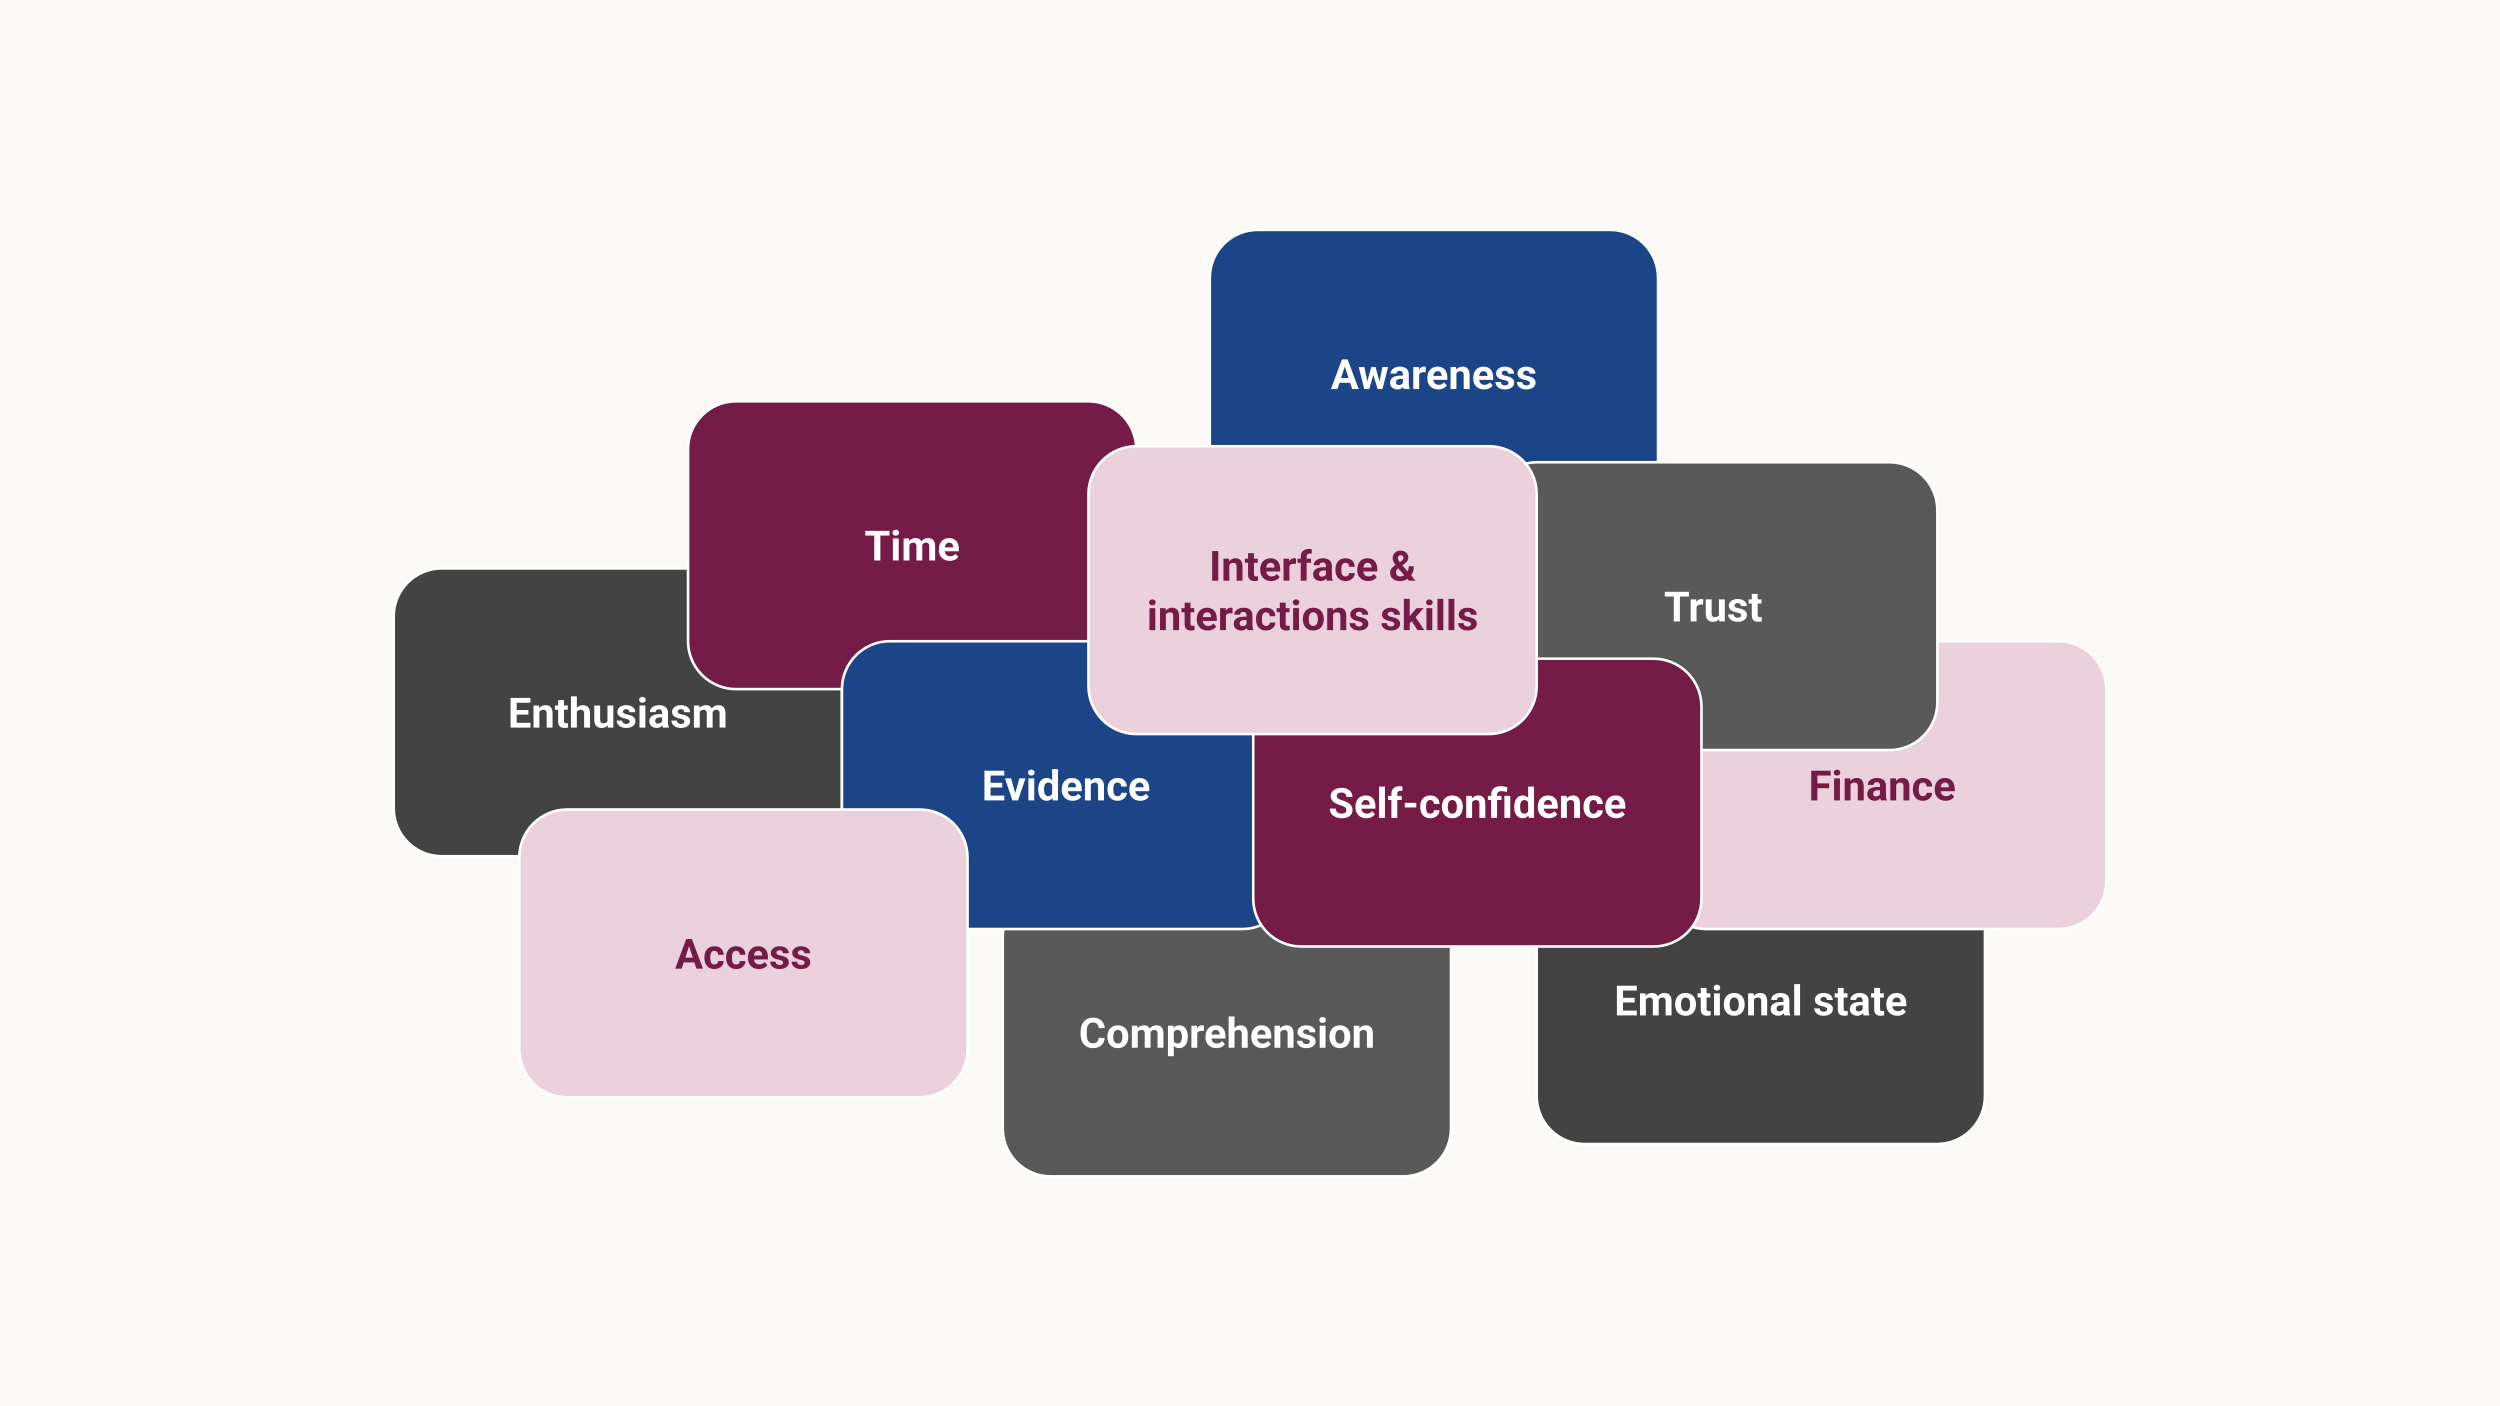 <svg version="1.1" viewBox="0.0 0.0 960.0 540.0" fill="none" stroke="none" stroke-linecap="square" stroke-miterlimit="10" xmlns:xlink="http://www.w3.org/1999/xlink" xmlns="http://www.w3.org/2000/svg"><rect x="0.0" y="0.0" width="960.0" height="540.0" fill="#808080" stroke="none"/><clipPath id="g25ed084f4c2_0_44.0"><path d="m0 0l960.0 0l0 540.0l-960.0 0l0 -540.0z" clip-rule="nonzero"/></clipPath><g clip-path="url(#g25ed084f4c2_0_44.0)"><path fill="#fcfaf7" d="m0 0l960.0 0l0 540.0l-960.0 0z" fill-rule="evenodd"/><path fill="#434343" d="m590.093 347.209l0 0c0 -10.173 8.247 -18.42 18.42 -18.42l135.285 0c4.885 0 9.571 1.941 13.025 5.395c3.455 3.454 5.395 8.14 5.395 13.025l0 73.679c0 10.173 -8.247 18.42 -18.42 18.42l-135.285 0c-10.173 0 -18.42 -8.247 -18.42 -18.42z" fill-rule="evenodd"/><path stroke="#ffffff" stroke-width="1.0" stroke-linejoin="round" stroke-linecap="butt" d="m590.093 347.209l0 0c0 -10.173 8.247 -18.42 18.42 -18.42l135.285 0c4.885 0 9.571 1.941 13.025 5.395c3.455 3.454 5.395 8.14 5.395 13.025l0 73.679c0 10.173 -8.247 18.42 -18.42 18.42l-135.285 0c-10.173 0 -18.42 -8.247 -18.42 -18.42z" fill-rule="evenodd"/><path fill="#ffffff" d="m628.531 388.08l0 1.828l-6.062 0l0 -1.828l6.062 0zm-5.297 -9.547l0 11.375l-2.344 0l0 -11.375l2.344 0zm4.5 4.625l0 1.781l-5.266 0l0 -1.781l5.266 0zm0.781 -4.625l0 1.828l-6.047 0l0 -1.828l6.047 0zm3.484 4.672l0 6.703l-2.25 0l0 -8.453l2.109 0l0.141 1.75zm-0.312 2.172l-0.625 0q0 -0.875 0.219 -1.625q0.219 -0.75 0.625 -1.297q0.422 -0.547 1.031 -0.844q0.625 -0.312 1.438 -0.312q0.562 0 1.031 0.172q0.469 0.156 0.812 0.516q0.344 0.359 0.531 0.922q0.188 0.562 0.188 1.359l0 5.641l-2.25 0l0 -5.391q0 -0.578 -0.156 -0.891q-0.156 -0.312 -0.453 -0.438q-0.281 -0.125 -0.672 -0.125q-0.438 0 -0.766 0.188q-0.328 0.172 -0.547 0.484q-0.203 0.312 -0.312 0.734q-0.094 0.422 -0.094 0.906zm5.031 -0.25l-0.797 0.094q0 -0.828 0.203 -1.531q0.203 -0.719 0.609 -1.25q0.422 -0.547 1.031 -0.844q0.609 -0.297 1.406 -0.297q0.609 0 1.109 0.172q0.5 0.172 0.844 0.562q0.359 0.375 0.547 0.984q0.203 0.609 0.203 1.484l0 5.406l-2.266 0l0 -5.406q0 -0.578 -0.156 -0.891q-0.141 -0.312 -0.438 -0.422q-0.281 -0.125 -0.672 -0.125q-0.406 0 -0.719 0.156q-0.297 0.156 -0.5 0.438q-0.203 0.281 -0.312 0.656q-0.094 0.375 -0.094 0.812zm6.531 0.641l0 -0.172q0 -0.922 0.266 -1.703q0.266 -0.797 0.766 -1.375q0.516 -0.578 1.25 -0.891q0.75 -0.328 1.719 -0.328q0.953 0 1.703 0.328q0.75 0.312 1.266 0.891q0.516 0.578 0.781 1.375q0.266 0.781 0.266 1.703l0 0.172q0 0.922 -0.266 1.703q-0.266 0.781 -0.781 1.375q-0.516 0.578 -1.266 0.906q-0.734 0.312 -1.688 0.312q-0.969 0 -1.719 -0.312q-0.734 -0.328 -1.25 -0.906q-0.516 -0.594 -0.781 -1.375q-0.266 -0.781 -0.266 -1.703zm2.25 -0.172l0 0.172q0 0.531 0.094 1.0q0.094 0.453 0.297 0.797q0.219 0.344 0.547 0.547q0.344 0.188 0.828 0.188q0.469 0 0.797 -0.188q0.344 -0.203 0.547 -0.547q0.203 -0.344 0.297 -0.797q0.094 -0.469 0.094 -1.0l0 -0.172q0 -0.516 -0.094 -0.969q-0.094 -0.453 -0.312 -0.812q-0.203 -0.359 -0.547 -0.562q-0.328 -0.203 -0.797 -0.203q-0.484 0 -0.812 0.203q-0.328 0.203 -0.547 0.562q-0.203 0.359 -0.297 0.812q-0.094 0.453 -0.094 0.969zm11.281 -4.141l0 1.594l-4.922 0l0 -1.594l4.922 0zm-3.703 -2.094l2.25 0l0 8.0q0 0.359 0.094 0.562q0.109 0.188 0.297 0.266q0.203 0.078 0.5 0.078q0.203 0 0.375 -0.016q0.172 -0.031 0.281 -0.047l0.016 1.656q-0.297 0.094 -0.641 0.141q-0.328 0.062 -0.734 0.062q-0.734 0 -1.297 -0.25q-0.547 -0.25 -0.844 -0.797q-0.297 -0.547 -0.297 -1.438l0 -8.219zm7.352 2.094l0 8.453l-2.25 0l0 -8.453l2.25 0zm-2.391 -2.203q0 -0.5 0.344 -0.812q0.344 -0.328 0.922 -0.328q0.562 0 0.906 0.328q0.359 0.312 0.359 0.812q0 0.484 -0.359 0.812q-0.344 0.312 -0.906 0.312q-0.578 0 -0.922 -0.312q-0.344 -0.328 -0.344 -0.812zm3.891 6.516l0 -0.172q0 -0.922 0.266 -1.703q0.266 -0.797 0.766 -1.375q0.516 -0.578 1.25 -0.891q0.75 -0.328 1.719 -0.328q0.953 0 1.703 0.328q0.75 0.312 1.266 0.891q0.516 0.578 0.781 1.375q0.266 0.781 0.266 1.703l0 0.172q0 0.922 -0.266 1.703q-0.266 0.781 -0.781 1.375q-0.516 0.578 -1.266 0.906q-0.734 0.312 -1.688 0.312q-0.969 0 -1.719 -0.312q-0.734 -0.328 -1.25 -0.906q-0.516 -0.594 -0.781 -1.375q-0.266 -0.781 -0.266 -1.703zm2.25 -0.172l0 0.172q0 0.531 0.094 1.0q0.094 0.453 0.297 0.797q0.219 0.344 0.547 0.547q0.344 0.188 0.828 0.188q0.469 0 0.797 -0.188q0.344 -0.203 0.547 -0.547q0.203 -0.344 0.297 -0.797q0.094 -0.469 0.094 -1.0l0 -0.172q0 -0.516 -0.094 -0.969q-0.094 -0.453 -0.312 -0.812q-0.203 -0.359 -0.547 -0.562q-0.328 -0.203 -0.797 -0.203q-0.484 0 -0.812 0.203q-0.328 0.203 -0.547 0.562q-0.203 0.359 -0.297 0.812q-0.094 0.453 -0.094 0.969zm9.344 -2.344l0 6.656l-2.25 0l0 -8.453l2.109 0l0.141 1.797zm-0.328 2.125l-0.609 0q0 -0.938 0.234 -1.688q0.25 -0.75 0.688 -1.281q0.438 -0.547 1.047 -0.828q0.609 -0.281 1.359 -0.281q0.594 0 1.078 0.172q0.5 0.172 0.844 0.547q0.359 0.375 0.547 1.0q0.203 0.609 0.203 1.5l0 5.391l-2.266 0l0 -5.406q0 -0.562 -0.156 -0.875q-0.156 -0.312 -0.469 -0.438q-0.297 -0.125 -0.734 -0.125q-0.453 0 -0.781 0.188q-0.328 0.172 -0.547 0.484q-0.219 0.312 -0.328 0.734q-0.109 0.422 -0.109 0.906zm11.656 2.625l0 -3.766q0 -0.406 -0.141 -0.703q-0.125 -0.297 -0.406 -0.453q-0.266 -0.172 -0.703 -0.172q-0.375 0 -0.656 0.141q-0.266 0.125 -0.422 0.359q-0.141 0.234 -0.141 0.562l-2.25 0q0 -0.547 0.25 -1.031q0.25 -0.484 0.719 -0.844q0.484 -0.375 1.141 -0.578q0.656 -0.219 1.484 -0.219q0.984 0 1.75 0.328q0.766 0.328 1.203 0.984q0.438 0.656 0.438 1.641l0 3.609q0 0.703 0.078 1.141q0.094 0.438 0.266 0.766l0 0.141l-2.281 0q-0.156 -0.344 -0.25 -0.859q-0.078 -0.531 -0.078 -1.047zm0.297 -3.25l0.016 1.281l-1.25 0q-0.453 0 -0.781 0.109q-0.328 0.094 -0.547 0.281q-0.203 0.172 -0.297 0.422q-0.094 0.234 -0.094 0.531q0 0.281 0.125 0.516q0.141 0.234 0.391 0.359q0.25 0.125 0.578 0.125q0.516 0 0.891 -0.203q0.375 -0.203 0.578 -0.5q0.203 -0.297 0.219 -0.562l0.594 0.953q-0.125 0.328 -0.344 0.672q-0.219 0.344 -0.547 0.641q-0.328 0.297 -0.797 0.5q-0.453 0.188 -1.078 0.188q-0.812 0 -1.469 -0.328q-0.641 -0.328 -1.031 -0.891q-0.375 -0.578 -0.375 -1.312q0 -0.672 0.25 -1.188q0.25 -0.516 0.734 -0.859q0.5 -0.359 1.234 -0.547q0.734 -0.188 1.703 -0.188l1.297 0zm6.078 -6.844l0 12.0l-2.25 0l0 -12.0l2.25 0zm10.414 9.656q0 -0.234 -0.141 -0.422q-0.141 -0.203 -0.531 -0.375q-0.375 -0.172 -1.078 -0.312q-0.641 -0.141 -1.203 -0.344q-0.547 -0.219 -0.953 -0.516q-0.391 -0.312 -0.625 -0.734q-0.219 -0.422 -0.219 -0.953q0 -0.531 0.219 -1.0q0.234 -0.469 0.672 -0.828q0.438 -0.375 1.062 -0.578q0.625 -0.203 1.422 -0.203q1.094 0 1.891 0.359q0.797 0.344 1.219 0.953q0.422 0.609 0.422 1.391l-2.25 0q0 -0.328 -0.141 -0.578q-0.125 -0.266 -0.422 -0.422q-0.281 -0.156 -0.734 -0.156q-0.375 0 -0.656 0.141q-0.266 0.125 -0.406 0.344q-0.141 0.203 -0.141 0.469q0 0.188 0.078 0.344q0.078 0.156 0.266 0.281q0.188 0.125 0.484 0.234q0.312 0.094 0.75 0.188q0.922 0.188 1.641 0.484q0.719 0.297 1.141 0.812q0.422 0.516 0.422 1.344q0 0.562 -0.25 1.031q-0.25 0.469 -0.719 0.812q-0.469 0.344 -1.125 0.547q-0.656 0.188 -1.469 0.188q-1.172 0 -2.0 -0.422q-0.812 -0.422 -1.234 -1.078q-0.406 -0.656 -0.406 -1.344l2.125 0q0.016 0.469 0.234 0.75q0.234 0.281 0.578 0.406q0.344 0.125 0.75 0.125q0.438 0 0.719 -0.125q0.297 -0.125 0.453 -0.328q0.156 -0.203 0.156 -0.484zm7.781 -6.109l0 1.594l-4.922 0l0 -1.594l4.922 0zm-3.703 -2.094l2.25 0l0 8.0q0 0.359 0.094 0.562q0.109 0.188 0.297 0.266q0.203 0.078 0.5 0.078q0.203 0 0.375 -0.016q0.172 -0.031 0.281 -0.047l0.016 1.656q-0.297 0.094 -0.641 0.141q-0.328 0.062 -0.734 0.062q-0.734 0 -1.297 -0.25q-0.547 -0.25 -0.844 -0.797q-0.297 -0.547 -0.297 -1.438l0 -8.219zm9.539 8.641l0 -3.766q0 -0.406 -0.141 -0.703q-0.125 -0.297 -0.406 -0.453q-0.266 -0.172 -0.703 -0.172q-0.375 0 -0.656 0.141q-0.266 0.125 -0.422 0.359q-0.141 0.234 -0.141 0.562l-2.25 0q0 -0.547 0.25 -1.031q0.25 -0.484 0.719 -0.844q0.484 -0.375 1.141 -0.578q0.656 -0.219 1.484 -0.219q0.984 0 1.75 0.328q0.766 0.328 1.203 0.984q0.438 0.656 0.438 1.641l0 3.609q0 0.703 0.078 1.141q0.094 0.438 0.266 0.766l0 0.141l-2.281 0q-0.156 -0.344 -0.25 -0.859q-0.078 -0.531 -0.078 -1.047zm0.297 -3.25l0.016 1.281l-1.25 0q-0.453 0 -0.781 0.109q-0.328 0.094 -0.547 0.281q-0.203 0.172 -0.297 0.422q-0.094 0.234 -0.094 0.531q0 0.281 0.125 0.516q0.141 0.234 0.391 0.359q0.25 0.125 0.578 0.125q0.516 0 0.891 -0.203q0.375 -0.203 0.578 -0.5q0.203 -0.297 0.219 -0.562l0.594 0.953q-0.125 0.328 -0.344 0.672q-0.219 0.344 -0.547 0.641q-0.328 0.297 -0.797 0.5q-0.453 0.188 -1.078 0.188q-0.812 0 -1.469 -0.328q-0.641 -0.328 -1.031 -0.891q-0.375 -0.578 -0.375 -1.312q0 -0.672 0.25 -1.188q0.25 -0.516 0.734 -0.859q0.5 -0.359 1.234 -0.547q0.734 -0.188 1.703 -0.188l1.297 0zm7.844 -3.297l0 1.594l-4.922 0l0 -1.594l4.922 0zm-3.703 -2.094l2.25 0l0 8.0q0 0.359 0.094 0.562q0.109 0.188 0.297 0.266q0.203 0.078 0.5 0.078q0.203 0 0.375 -0.016q0.172 -0.031 0.281 -0.047l0.016 1.656q-0.297 0.094 -0.641 0.141q-0.328 0.062 -0.734 0.062q-0.734 0 -1.297 -0.25q-0.547 -0.25 -0.844 -0.797q-0.297 -0.547 -0.297 -1.438l0 -8.219zm8.867 10.703q-0.984 0 -1.766 -0.312q-0.781 -0.328 -1.328 -0.891q-0.531 -0.562 -0.828 -1.297q-0.281 -0.75 -0.281 -1.594l0 -0.312q0 -0.969 0.266 -1.766q0.281 -0.797 0.781 -1.375q0.516 -0.594 1.25 -0.906q0.734 -0.312 1.656 -0.312q0.906 0 1.594 0.297q0.703 0.297 1.172 0.844q0.469 0.547 0.703 1.312q0.25 0.75 0.25 1.688l0 0.938l-6.719 0l0 -1.5l4.516 0l0 -0.172q0 -0.469 -0.172 -0.844q-0.172 -0.375 -0.516 -0.594q-0.328 -0.219 -0.844 -0.219q-0.453 0 -0.781 0.203q-0.312 0.188 -0.516 0.547q-0.188 0.344 -0.297 0.828q-0.094 0.469 -0.094 1.031l0 0.312q0 0.5 0.141 0.938q0.156 0.422 0.422 0.734q0.266 0.312 0.656 0.484q0.391 0.172 0.875 0.172q0.609 0 1.141 -0.234q0.531 -0.234 0.906 -0.719l1.094 1.188q-0.266 0.375 -0.719 0.734q-0.453 0.344 -1.094 0.578q-0.641 0.219 -1.469 0.219z" fill-rule="nonzero"/><path fill="#1c4587" d="m464.566 106.692l0 0c0 -10.173 8.247 -18.42 18.42 -18.42l135.285 0c4.885 0 9.571 1.941 13.025 5.395c3.455 3.454 5.395 8.14 5.395 13.025l0 73.679c0 10.173 -8.247 18.42 -18.42 18.42l-135.285 0c-10.173 0 -18.42 -8.247 -18.42 -18.42z" fill-rule="evenodd"/><path stroke="#ffffff" stroke-width="1.0" stroke-linejoin="round" stroke-linecap="butt" d="m464.566 106.692l0 0c0 -10.173 8.247 -18.42 18.42 -18.42l135.285 0c4.885 0 9.571 1.941 13.025 5.395c3.455 3.454 5.395 8.14 5.395 13.025l0 73.679c0 10.173 -8.247 18.42 -18.42 18.42l-135.285 0c-10.173 0 -18.42 -8.247 -18.42 -18.42z" fill-rule="evenodd"/><path fill="#ffffff" d="m516.668 139.954l-3.094 9.438l-2.484 0l4.219 -11.375l1.594 0l-0.234 1.938zm2.578 9.438l-3.109 -9.438l-0.25 -1.938l1.609 0l4.25 11.375l-2.5 0zm-0.141 -4.234l0 1.828l-6.016 0l0 -1.828l6.016 0zm5.711 2.047l1.75 -6.266l1.438 0l-0.469 2.453l-1.75 6.0l-1.203 0l0.234 -2.188zm-0.891 -6.266l1.25 6.25l0.125 2.203l-1.406 0l-2.141 -8.453l2.172 0zm5.688 6.156l1.219 -6.156l2.188 0l-2.141 8.453l-1.406 0l0.141 -2.297zm-1.422 -6.156l1.75 6.219l0.25 2.234l-1.203 0l-1.766 -5.984l-0.438 -2.469l1.406 0zm10.516 6.547l0 -3.766q0 -0.406 -0.141 -0.703q-0.125 -0.297 -0.406 -0.453q-0.266 -0.172 -0.703 -0.172q-0.375 0 -0.656 0.141q-0.266 0.125 -0.422 0.359q-0.141 0.234 -0.141 0.562l-2.25 0q0 -0.547 0.25 -1.031q0.25 -0.484 0.719 -0.844q0.484 -0.375 1.141 -0.578q0.656 -0.219 1.484 -0.219q0.984 0 1.75 0.328q0.766 0.328 1.203 0.984q0.438 0.656 0.438 1.641l0 3.609q0 0.703 0.078 1.141q0.094 0.438 0.266 0.766l0 0.141l-2.281 0q-0.156 -0.344 -0.25 -0.859q-0.078 -0.531 -0.078 -1.047zm0.297 -3.25l0.016 1.281l-1.25 0q-0.453 0 -0.781 0.109q-0.328 0.094 -0.547 0.281q-0.203 0.172 -0.297 0.422q-0.094 0.234 -0.094 0.531q0 0.281 0.125 0.516q0.141 0.234 0.391 0.359q0.25 0.125 0.578 0.125q0.516 0 0.891 -0.203q0.375 -0.203 0.578 -0.5q0.203 -0.297 0.219 -0.562l0.594 0.953q-0.125 0.328 -0.344 0.672q-0.219 0.344 -0.547 0.641q-0.328 0.297 -0.797 0.5q-0.453 0.188 -1.078 0.188q-0.812 0 -1.469 -0.328q-0.641 -0.328 -1.031 -0.891q-0.375 -0.578 -0.375 -1.312q0 -0.672 0.25 -1.188q0.25 -0.516 0.734 -0.859q0.5 -0.359 1.234 -0.547q0.734 -0.188 1.703 -0.188l1.297 0zm5.953 -1.453l0 6.609l-2.25 0l0 -8.453l2.125 0l0.125 1.844zm2.547 -1.906l-0.031 2.094q-0.172 -0.031 -0.406 -0.047q-0.219 -0.016 -0.406 -0.016q-0.484 0 -0.828 0.125q-0.344 0.109 -0.578 0.344q-0.234 0.234 -0.344 0.578q-0.109 0.328 -0.125 0.766l-0.453 -0.141q0 -0.828 0.156 -1.516q0.172 -0.688 0.484 -1.203q0.312 -0.516 0.766 -0.797q0.469 -0.281 1.062 -0.281q0.188 0 0.375 0.031q0.203 0.016 0.328 0.062zm4.805 8.672q-0.984 0 -1.766 -0.312q-0.781 -0.328 -1.328 -0.891q-0.531 -0.562 -0.828 -1.297q-0.281 -0.75 -0.281 -1.594l0 -0.312q0 -0.969 0.266 -1.766q0.281 -0.797 0.781 -1.375q0.516 -0.594 1.25 -0.906q0.734 -0.312 1.656 -0.312q0.906 0 1.594 0.297q0.703 0.297 1.172 0.844q0.469 0.547 0.703 1.312q0.25 0.75 0.25 1.688l0 0.938l-6.719 0l0 -1.5l4.516 0l0 -0.172q0 -0.469 -0.172 -0.844q-0.172 -0.375 -0.516 -0.594q-0.328 -0.219 -0.844 -0.219q-0.453 0 -0.781 0.203q-0.312 0.188 -0.516 0.547q-0.188 0.344 -0.297 0.828q-0.094 0.469 -0.094 1.031l0 0.312q0 0.5 0.141 0.938q0.156 0.422 0.422 0.734q0.266 0.312 0.656 0.484q0.391 0.172 0.875 0.172q0.609 0 1.141 -0.234q0.531 -0.234 0.906 -0.719l1.094 1.188q-0.266 0.375 -0.719 0.734q-0.453 0.344 -1.094 0.578q-0.641 0.219 -1.469 0.219zm6.953 -6.812l0 6.656l-2.25 0l0 -8.453l2.109 0l0.141 1.797zm-0.328 2.125l-0.609 0q0 -0.938 0.234 -1.688q0.25 -0.75 0.688 -1.281q0.438 -0.547 1.047 -0.828q0.609 -0.281 1.359 -0.281q0.594 0 1.078 0.172q0.5 0.172 0.844 0.547q0.359 0.375 0.547 1.0q0.203 0.609 0.203 1.5l0 5.391l-2.266 0l0 -5.406q0 -0.562 -0.156 -0.875q-0.156 -0.312 -0.469 -0.438q-0.297 -0.125 -0.734 -0.125q-0.453 0 -0.781 0.188q-0.328 0.172 -0.547 0.484q-0.219 0.312 -0.328 0.734q-0.109 0.422 -0.109 0.906zm10.984 4.688q-0.984 0 -1.766 -0.312q-0.781 -0.328 -1.328 -0.891q-0.531 -0.562 -0.828 -1.297q-0.281 -0.75 -0.281 -1.594l0 -0.312q0 -0.969 0.266 -1.766q0.281 -0.797 0.781 -1.375q0.516 -0.594 1.25 -0.906q0.734 -0.312 1.656 -0.312q0.906 0 1.594 0.297q0.703 0.297 1.172 0.844q0.469 0.547 0.703 1.312q0.25 0.75 0.25 1.688l0 0.938l-6.719 0l0 -1.5l4.516 0l0 -0.172q0 -0.469 -0.172 -0.844q-0.172 -0.375 -0.516 -0.594q-0.328 -0.219 -0.844 -0.219q-0.453 0 -0.781 0.203q-0.312 0.188 -0.516 0.547q-0.188 0.344 -0.297 0.828q-0.094 0.469 -0.094 1.031l0 0.312q0 0.5 0.141 0.938q0.156 0.422 0.422 0.734q0.266 0.312 0.656 0.484q0.391 0.172 0.875 0.172q0.609 0 1.141 -0.234q0.531 -0.234 0.906 -0.719l1.094 1.188q-0.266 0.375 -0.719 0.734q-0.453 0.344 -1.094 0.578q-0.641 0.219 -1.469 0.219zm9.328 -2.5q0 -0.234 -0.141 -0.422q-0.141 -0.203 -0.531 -0.375q-0.375 -0.172 -1.078 -0.312q-0.641 -0.141 -1.203 -0.344q-0.547 -0.219 -0.953 -0.516q-0.391 -0.312 -0.625 -0.734q-0.219 -0.422 -0.219 -0.953q0 -0.531 0.219 -1.0q0.234 -0.469 0.672 -0.828q0.438 -0.375 1.062 -0.578q0.625 -0.203 1.422 -0.203q1.094 0 1.891 0.359q0.797 0.344 1.219 0.953q0.422 0.609 0.422 1.391l-2.25 0q0 -0.328 -0.141 -0.578q-0.125 -0.266 -0.422 -0.422q-0.281 -0.156 -0.734 -0.156q-0.375 0 -0.656 0.141q-0.266 0.125 -0.406 0.344q-0.141 0.203 -0.141 0.469q0 0.188 0.078 0.344q0.078 0.156 0.266 0.281q0.188 0.125 0.484 0.234q0.312 0.094 0.75 0.188q0.922 0.188 1.641 0.484q0.719 0.297 1.141 0.812q0.422 0.516 0.422 1.344q0 0.562 -0.25 1.031q-0.25 0.469 -0.719 0.812q-0.469 0.344 -1.125 0.547q-0.656 0.188 -1.469 0.188q-1.172 0 -2.0 -0.422q-0.812 -0.422 -1.234 -1.078q-0.406 -0.656 -0.406 -1.344l2.125 0q0.016 0.469 0.234 0.75q0.234 0.281 0.578 0.406q0.344 0.125 0.75 0.125q0.438 0 0.719 -0.125q0.297 -0.125 0.453 -0.328q0.156 -0.203 0.156 -0.484zm8.219 0q0 -0.234 -0.141 -0.422q-0.141 -0.203 -0.531 -0.375q-0.375 -0.172 -1.078 -0.312q-0.641 -0.141 -1.203 -0.344q-0.547 -0.219 -0.953 -0.516q-0.391 -0.312 -0.625 -0.734q-0.219 -0.422 -0.219 -0.953q0 -0.531 0.219 -1.0q0.234 -0.469 0.672 -0.828q0.438 -0.375 1.062 -0.578q0.625 -0.203 1.422 -0.203q1.094 0 1.891 0.359q0.797 0.344 1.219 0.953q0.422 0.609 0.422 1.391l-2.25 0q0 -0.328 -0.141 -0.578q-0.125 -0.266 -0.422 -0.422q-0.281 -0.156 -0.734 -0.156q-0.375 0 -0.656 0.141q-0.266 0.125 -0.406 0.344q-0.141 0.203 -0.141 0.469q0 0.188 0.078 0.344q0.078 0.156 0.266 0.281q0.188 0.125 0.484 0.234q0.312 0.094 0.75 0.188q0.922 0.188 1.641 0.484q0.719 0.297 1.141 0.812q0.422 0.516 0.422 1.344q0 0.562 -0.25 1.031q-0.25 0.469 -0.719 0.812q-0.469 0.344 -1.125 0.547q-0.656 0.188 -1.469 0.188q-1.172 0 -2.0 -0.422q-0.812 -0.422 -1.234 -1.078q-0.406 -0.656 -0.406 -1.344l2.125 0q0.016 0.469 0.234 0.75q0.234 0.281 0.578 0.406q0.344 0.125 0.75 0.125q0.438 0 0.719 -0.125q0.297 -0.125 0.453 -0.328q0.156 -0.203 0.156 -0.484z" fill-rule="nonzero"/><path fill="#434343" d="m151.183 236.688l0 0c0 -10.173 8.247 -18.42 18.42 -18.42l135.285 0c4.885 0 9.571 1.941 13.025 5.395c3.454 3.454 5.395 8.14 5.395 13.025l0 73.679c0 10.173 -8.247 18.42 -18.42 18.42l-135.285 0c-10.173 0 -18.42 -8.247 -18.42 -18.42z" fill-rule="evenodd"/><path stroke="#ffffff" stroke-width="1.0" stroke-linejoin="round" stroke-linecap="butt" d="m151.183 236.688l0 0c0 -10.173 8.247 -18.42 18.42 -18.42l135.285 0c4.885 0 9.571 1.941 13.025 5.395c3.454 3.454 5.395 8.14 5.395 13.025l0 73.679c0 10.173 -8.247 18.42 -18.42 18.42l-135.285 0c-10.173 0 -18.42 -8.247 -18.42 -18.42z" fill-rule="evenodd"/><path fill="#ffffff" d="m203.703 277.56l0 1.828l-6.062 0l0 -1.828l6.062 0zm-5.297 -9.547l0 11.375l-2.344 0l0 -11.375l2.344 0zm4.5 4.625l0 1.781l-5.266 0l0 -1.781l5.266 0zm0.781 -4.625l0 1.828l-6.047 0l0 -1.828l6.047 0zm3.438 4.719l0 6.656l-2.25 0l0 -8.453l2.109 0l0.141 1.797zm-0.328 2.125l-0.609 0q0 -0.938 0.234 -1.688q0.25 -0.75 0.688 -1.281q0.438 -0.547 1.047 -0.828q0.609 -0.281 1.359 -0.281q0.594 0 1.078 0.172q0.5 0.172 0.844 0.547q0.359 0.375 0.547 1.0q0.203 0.609 0.203 1.5l0 5.391l-2.266 0l0 -5.406q0 -0.562 -0.156 -0.875q-0.156 -0.312 -0.469 -0.438q-0.297 -0.125 -0.734 -0.125q-0.453 0 -0.781 0.188q-0.328 0.172 -0.547 0.484q-0.219 0.312 -0.328 0.734q-0.109 0.422 -0.109 0.906zm11.234 -3.922l0 1.594l-4.922 0l0 -1.594l4.922 0zm-3.703 -2.094l2.25 0l0 8.0q0 0.359 0.094 0.562q0.109 0.188 0.297 0.266q0.203 0.078 0.5 0.078q0.203 0 0.375 -0.016q0.172 -0.031 0.281 -0.047l0.016 1.656q-0.297 0.094 -0.641 0.141q-0.328 0.062 -0.734 0.062q-0.734 0 -1.297 -0.25q-0.547 -0.25 -0.844 -0.797q-0.297 -0.547 -0.297 -1.438l0 -8.219zm7.18 -1.453l0 12.0l-2.25 0l0 -12.0l2.25 0zm-0.328 7.469l-0.609 0q0 -0.875 0.219 -1.625q0.234 -0.75 0.656 -1.297q0.422 -0.547 1.016 -0.844q0.594 -0.312 1.312 -0.312q0.625 0 1.125 0.172q0.516 0.172 0.891 0.562q0.375 0.391 0.578 1.016q0.203 0.625 0.203 1.516l0 5.344l-2.266 0l0 -5.359q0 -0.562 -0.172 -0.891q-0.156 -0.328 -0.453 -0.453q-0.297 -0.141 -0.734 -0.141q-0.484 0 -0.828 0.188q-0.344 0.172 -0.547 0.484q-0.203 0.312 -0.297 0.734q-0.094 0.422 -0.094 0.906zm12.086 2.5l0 -6.422l2.25 0l0 8.453l-2.109 0l-0.141 -2.031zm0.25 -1.734l0.672 -0.016q0 0.844 -0.203 1.578q-0.188 0.719 -0.578 1.25q-0.391 0.516 -0.984 0.812q-0.594 0.297 -1.406 0.297q-0.609 0 -1.141 -0.172q-0.516 -0.188 -0.891 -0.562q-0.359 -0.375 -0.578 -0.969q-0.203 -0.609 -0.203 -1.453l0 -5.453l2.25 0l0 5.469q0 0.375 0.094 0.641q0.094 0.25 0.25 0.422q0.172 0.156 0.391 0.234q0.219 0.062 0.5 0.062q0.688 0 1.094 -0.281q0.406 -0.281 0.562 -0.766q0.172 -0.484 0.172 -1.094zm8.289 1.422q0 -0.234 -0.141 -0.422q-0.141 -0.203 -0.531 -0.375q-0.375 -0.172 -1.078 -0.312q-0.641 -0.141 -1.203 -0.344q-0.547 -0.219 -0.953 -0.516q-0.391 -0.312 -0.625 -0.734q-0.219 -0.422 -0.219 -0.953q0 -0.531 0.219 -1.0q0.234 -0.469 0.672 -0.828q0.438 -0.375 1.062 -0.578q0.625 -0.203 1.422 -0.203q1.094 0 1.891 0.359q0.797 0.344 1.219 0.953q0.422 0.609 0.422 1.391l-2.25 0q0 -0.328 -0.141 -0.578q-0.125 -0.266 -0.422 -0.422q-0.281 -0.156 -0.734 -0.156q-0.375 0 -0.656 0.141q-0.266 0.125 -0.406 0.344q-0.141 0.203 -0.141 0.469q0 0.188 0.078 0.344q0.078 0.156 0.266 0.281q0.188 0.125 0.484 0.234q0.312 0.094 0.75 0.188q0.922 0.188 1.641 0.484q0.719 0.297 1.141 0.812q0.422 0.516 0.422 1.344q0 0.562 -0.25 1.031q-0.25 0.469 -0.719 0.812q-0.469 0.344 -1.125 0.547q-0.656 0.188 -1.469 0.188q-1.172 0 -2.0 -0.422q-0.812 -0.422 -1.234 -1.078q-0.406 -0.656 -0.406 -1.344l2.125 0q0.016 0.469 0.234 0.75q0.234 0.281 0.578 0.406q0.344 0.125 0.75 0.125q0.438 0 0.719 -0.125q0.297 -0.125 0.453 -0.328q0.156 -0.203 0.156 -0.484zm6.016 -6.109l0 8.453l-2.25 0l0 -8.453l2.25 0zm-2.391 -2.203q0 -0.5 0.344 -0.812q0.344 -0.328 0.922 -0.328q0.562 0 0.906 0.328q0.359 0.312 0.359 0.812q0 0.484 -0.359 0.812q-0.344 0.312 -0.906 0.312q-0.578 0 -0.922 -0.312q-0.344 -0.328 -0.344 -0.812zm8.812 8.75l0 -3.766q0 -0.406 -0.141 -0.703q-0.125 -0.297 -0.406 -0.453q-0.266 -0.172 -0.703 -0.172q-0.375 0 -0.656 0.141q-0.266 0.125 -0.422 0.359q-0.141 0.234 -0.141 0.562l-2.25 0q0 -0.547 0.25 -1.031q0.25 -0.484 0.719 -0.844q0.484 -0.375 1.141 -0.578q0.656 -0.219 1.484 -0.219q0.984 0 1.75 0.328q0.766 0.328 1.203 0.984q0.438 0.656 0.438 1.641l0 3.609q0 0.703 0.078 1.141q0.094 0.438 0.266 0.766l0 0.141l-2.281 0q-0.156 -0.344 -0.25 -0.859q-0.078 -0.531 -0.078 -1.047zm0.297 -3.25l0.016 1.281l-1.25 0q-0.453 0 -0.781 0.109q-0.328 0.094 -0.547 0.281q-0.203 0.172 -0.297 0.422q-0.094 0.234 -0.094 0.531q0 0.281 0.125 0.516q0.141 0.234 0.391 0.359q0.25 0.125 0.578 0.125q0.516 0 0.891 -0.203q0.375 -0.203 0.578 -0.5q0.203 -0.297 0.219 -0.562l0.594 0.953q-0.125 0.328 -0.344 0.672q-0.219 0.344 -0.547 0.641q-0.328 0.297 -0.797 0.5q-0.453 0.188 -1.078 0.188q-0.812 0 -1.469 -0.328q-0.641 -0.328 -1.031 -0.891q-0.375 -0.578 -0.375 -1.312q0 -0.672 0.25 -1.188q0.25 -0.516 0.734 -0.859q0.5 -0.359 1.234 -0.547q0.734 -0.188 1.703 -0.188l1.297 0zm8.281 2.812q0 -0.234 -0.141 -0.422q-0.141 -0.203 -0.531 -0.375q-0.375 -0.172 -1.078 -0.312q-0.641 -0.141 -1.203 -0.344q-0.547 -0.219 -0.953 -0.516q-0.391 -0.312 -0.625 -0.734q-0.219 -0.422 -0.219 -0.953q0 -0.531 0.219 -1.0q0.234 -0.469 0.672 -0.828q0.438 -0.375 1.062 -0.578q0.625 -0.203 1.422 -0.203q1.094 0 1.891 0.359q0.797 0.344 1.219 0.953q0.422 0.609 0.422 1.391l-2.25 0q0 -0.328 -0.141 -0.578q-0.125 -0.266 -0.422 -0.422q-0.281 -0.156 -0.734 -0.156q-0.375 0 -0.656 0.141q-0.266 0.125 -0.406 0.344q-0.141 0.203 -0.141 0.469q0 0.188 0.078 0.344q0.078 0.156 0.266 0.281q0.188 0.125 0.484 0.234q0.312 0.094 0.75 0.188q0.922 0.188 1.641 0.484q0.719 0.297 1.141 0.812q0.422 0.516 0.422 1.344q0 0.562 -0.25 1.031q-0.25 0.469 -0.719 0.812q-0.469 0.344 -1.125 0.547q-0.656 0.188 -1.469 0.188q-1.172 0 -2.0 -0.422q-0.812 -0.422 -1.234 -1.078q-0.406 -0.656 -0.406 -1.344l2.125 0q0.016 0.469 0.234 0.75q0.234 0.281 0.578 0.406q0.344 0.125 0.75 0.125q0.438 0 0.719 -0.125q0.297 -0.125 0.453 -0.328q0.156 -0.203 0.156 -0.484zm5.891 -4.359l0 6.703l-2.25 0l0 -8.453l2.109 0l0.141 1.75zm-0.312 2.172l-0.625 0q0 -0.875 0.219 -1.625q0.219 -0.75 0.625 -1.297q0.422 -0.547 1.031 -0.844q0.625 -0.312 1.438 -0.312q0.562 0 1.031 0.172q0.469 0.156 0.812 0.516q0.344 0.359 0.531 0.922q0.188 0.562 0.188 1.359l0 5.641l-2.25 0l0 -5.391q0 -0.578 -0.156 -0.891q-0.156 -0.312 -0.453 -0.438q-0.281 -0.125 -0.672 -0.125q-0.438 0 -0.766 0.188q-0.328 0.172 -0.547 0.484q-0.203 0.312 -0.312 0.734q-0.094 0.422 -0.094 0.906zm5.031 -0.25l-0.797 0.094q0 -0.828 0.203 -1.531q0.203 -0.719 0.609 -1.25q0.422 -0.547 1.031 -0.844q0.609 -0.297 1.406 -0.297q0.609 0 1.109 0.172q0.5 0.172 0.844 0.562q0.359 0.375 0.547 0.984q0.203 0.609 0.203 1.484l0 5.406l-2.266 0l0 -5.406q0 -0.578 -0.156 -0.891q-0.141 -0.312 -0.438 -0.422q-0.281 -0.125 -0.672 -0.125q-0.406 0 -0.719 0.156q-0.297 0.156 -0.5 0.438q-0.203 0.281 -0.312 0.656q-0.094 0.375 -0.094 0.812z" fill-rule="nonzero"/><path fill="#ead1dc" d="m636.692 264.646l0 0c0 -10.173 8.247 -18.42 18.42 -18.42l135.285 0c4.885 0 9.571 1.941 13.025 5.395c3.454 3.454 5.395 8.14 5.395 13.025l0 73.679c0 10.173 -8.247 18.42 -18.42 18.42l-135.285 0c-10.173 0 -18.42 -8.247 -18.42 -18.42z" fill-rule="evenodd"/><path stroke="#ffffff" stroke-width="1.0" stroke-linejoin="round" stroke-linecap="butt" d="m636.692 264.646l0 0c0 -10.173 8.247 -18.42 18.42 -18.42l135.285 0c4.885 0 9.571 1.941 13.025 5.395c3.454 3.454 5.395 8.14 5.395 13.025l0 73.679c0 10.173 -8.247 18.42 -18.42 18.42l-135.285 0c-10.173 0 -18.42 -8.247 -18.42 -18.42z" fill-rule="evenodd"/><path fill="#741b47" d="m697.868 295.971l0 11.375l-2.344 0l0 -11.375l2.344 0zm4.531 4.859l0 1.828l-5.172 0l0 -1.828l5.172 0zm0.547 -4.859l0 1.828l-5.719 0l0 -1.828l5.719 0zm3.594 2.922l0 8.453l-2.25 0l0 -8.453l2.25 0zm-2.391 -2.203q0 -0.5 0.344 -0.812q0.344 -0.328 0.922 -0.328q0.562 0 0.906 0.328q0.359 0.312 0.359 0.812q0 0.484 -0.359 0.812q-0.344 0.312 -0.906 0.312q-0.578 0 -0.922 -0.312q-0.344 -0.328 -0.344 -0.812zm6.453 4.0l0 6.656l-2.25 0l0 -8.453l2.109 0l0.141 1.797zm-0.328 2.125l-0.609 0q0 -0.938 0.234 -1.688q0.25 -0.75 0.688 -1.281q0.438 -0.547 1.047 -0.828q0.609 -0.281 1.359 -0.281q0.594 0 1.078 0.172q0.5 0.172 0.844 0.547q0.359 0.375 0.547 1.0q0.203 0.609 0.203 1.5l0 5.391l-2.266 0l0 -5.406q0 -0.562 -0.156 -0.875q-0.156 -0.312 -0.469 -0.438q-0.297 -0.125 -0.734 -0.125q-0.453 0 -0.781 0.188q-0.328 0.172 -0.547 0.484q-0.219 0.312 -0.328 0.734q-0.109 0.422 -0.109 0.906zm11.656 2.625l0 -3.766q0 -0.406 -0.141 -0.703q-0.125 -0.297 -0.406 -0.453q-0.266 -0.172 -0.703 -0.172q-0.375 0 -0.656 0.141q-0.266 0.125 -0.422 0.359q-0.141 0.234 -0.141 0.562l-2.25 0q0 -0.547 0.25 -1.031q0.25 -0.484 0.719 -0.844q0.484 -0.375 1.141 -0.578q0.656 -0.219 1.484 -0.219q0.984 0 1.75 0.328q0.766 0.328 1.203 0.984q0.438 0.656 0.438 1.641l0 3.609q0 0.703 0.078 1.141q0.094 0.438 0.266 0.766l0 0.141l-2.281 0q-0.156 -0.344 -0.25 -0.859q-0.078 -0.531 -0.078 -1.047zm0.297 -3.25l0.016 1.281l-1.25 0q-0.453 0 -0.781 0.109q-0.328 0.094 -0.547 0.281q-0.203 0.172 -0.297 0.422q-0.094 0.234 -0.094 0.531q0 0.281 0.125 0.516q0.141 0.234 0.391 0.359q0.25 0.125 0.578 0.125q0.516 0 0.891 -0.203q0.375 -0.203 0.578 -0.5q0.203 -0.297 0.219 -0.562l0.594 0.953q-0.125 0.328 -0.344 0.672q-0.219 0.344 -0.547 0.641q-0.328 0.297 -0.797 0.5q-0.453 0.188 -1.078 0.188q-0.812 0 -1.469 -0.328q-0.641 -0.328 -1.031 -0.891q-0.375 -0.578 -0.375 -1.312q0 -0.672 0.25 -1.188q0.25 -0.516 0.734 -0.859q0.5 -0.359 1.234 -0.547q0.734 -0.188 1.703 -0.188l1.297 0zm5.906 -1.5l0 6.656l-2.25 0l0 -8.453l2.109 0l0.141 1.797zm-0.328 2.125l-0.609 0q0 -0.938 0.234 -1.688q0.25 -0.75 0.688 -1.281q0.438 -0.547 1.047 -0.828q0.609 -0.281 1.359 -0.281q0.594 0 1.078 0.172q0.5 0.172 0.844 0.547q0.359 0.375 0.547 1.0q0.203 0.609 0.203 1.5l0 5.391l-2.266 0l0 -5.406q0 -0.562 -0.156 -0.875q-0.156 -0.312 -0.469 -0.438q-0.297 -0.125 -0.734 -0.125q-0.453 0 -0.781 0.188q-0.328 0.172 -0.547 0.484q-0.219 0.312 -0.328 0.734q-0.109 0.422 -0.109 0.906zm10.594 2.922q0.406 0 0.719 -0.156q0.328 -0.156 0.516 -0.453q0.188 -0.297 0.188 -0.688l2.125 0q-0.016 0.891 -0.484 1.578q-0.469 0.688 -1.266 1.094q-0.781 0.391 -1.75 0.391q-0.984 0 -1.719 -0.328q-0.734 -0.328 -1.219 -0.906q-0.484 -0.594 -0.734 -1.359q-0.234 -0.781 -0.234 -1.672l0 -0.234q0 -0.891 0.234 -1.672q0.25 -0.781 0.734 -1.359q0.484 -0.578 1.203 -0.906q0.734 -0.328 1.719 -0.328q1.031 0 1.812 0.406q0.797 0.391 1.234 1.125q0.453 0.734 0.469 1.75l-2.125 0q0 -0.422 -0.172 -0.766q-0.172 -0.344 -0.484 -0.547q-0.312 -0.219 -0.781 -0.219q-0.484 0 -0.797 0.219q-0.312 0.203 -0.484 0.562q-0.172 0.344 -0.25 0.797q-0.062 0.453 -0.062 0.938l0 0.234q0 0.484 0.062 0.938q0.062 0.453 0.234 0.812q0.188 0.344 0.5 0.547q0.312 0.203 0.812 0.203zm8.727 1.766q-0.984 0 -1.766 -0.312q-0.781 -0.328 -1.328 -0.891q-0.531 -0.562 -0.828 -1.297q-0.281 -0.75 -0.281 -1.594l0 -0.312q0 -0.969 0.266 -1.766q0.281 -0.797 0.781 -1.375q0.516 -0.594 1.25 -0.906q0.734 -0.312 1.656 -0.312q0.906 0 1.594 0.297q0.703 0.297 1.172 0.844q0.469 0.547 0.703 1.312q0.25 0.75 0.25 1.688l0 0.938l-6.719 0l0 -1.5l4.516 0l0 -0.172q0 -0.469 -0.172 -0.844q-0.172 -0.375 -0.516 -0.594q-0.328 -0.219 -0.844 -0.219q-0.453 0 -0.781 0.203q-0.312 0.188 -0.516 0.547q-0.188 0.344 -0.297 0.828q-0.094 0.469 -0.094 1.031l0 0.312q0 0.5 0.141 0.938q0.156 0.422 0.422 0.734q0.266 0.312 0.656 0.484q0.391 0.172 0.875 0.172q0.609 0 1.141 -0.234q0.531 -0.234 0.906 -0.719l1.094 1.188q-0.266 0.375 -0.719 0.734q-0.453 0.344 -1.094 0.578q-0.641 0.219 -1.469 0.219z" fill-rule="nonzero"/><path fill="#595959" d="m385.064 359.63l0 0c0 -10.173 8.247 -18.42 18.42 -18.42l135.285 0c4.885 0 9.571 1.941 13.025 5.395c3.454 3.454 5.395 8.14 5.395 13.025l0 73.679c0 10.173 -8.247 18.42 -18.42 18.42l-135.285 0c-10.173 0 -18.42 -8.247 -18.42 -18.42z" fill-rule="evenodd"/><path stroke="#ffffff" stroke-width="1.0" stroke-linejoin="round" stroke-linecap="butt" d="m385.064 359.63l0 0c0 -10.173 8.247 -18.42 18.42 -18.42l135.285 0c4.885 0 9.571 1.941 13.025 5.395c3.454 3.454 5.395 8.14 5.395 13.025l0 73.679c0 10.173 -8.247 18.42 -18.42 18.42l-135.285 0c-10.173 0 -18.42 -8.247 -18.42 -18.42z" fill-rule="evenodd"/><path fill="#ffffff" d="m421.869 398.548l2.344 0q-0.078 1.156 -0.641 2.047q-0.547 0.891 -1.547 1.391q-1.0 0.5 -2.391 0.5q-1.094 0 -1.969 -0.375q-0.859 -0.391 -1.484 -1.094q-0.609 -0.719 -0.938 -1.719q-0.312 -1.016 -0.312 -2.266l0 -0.781q0 -1.25 0.328 -2.266q0.344 -1.016 0.953 -1.719q0.625 -0.719 1.484 -1.094q0.875 -0.391 1.953 -0.391q1.422 0 2.391 0.516q0.984 0.516 1.531 1.422q0.547 0.906 0.656 2.062l-2.344 0q-0.047 -0.688 -0.281 -1.156q-0.234 -0.484 -0.703 -0.734q-0.469 -0.25 -1.25 -0.25q-0.594 0 -1.031 0.219q-0.438 0.219 -0.734 0.672q-0.297 0.438 -0.438 1.125q-0.141 0.672 -0.141 1.578l0 0.797q0 0.891 0.125 1.562q0.141 0.656 0.406 1.125q0.281 0.453 0.719 0.688q0.453 0.219 1.078 0.219q0.734 0 1.203 -0.234q0.484 -0.234 0.734 -0.688q0.25 -0.469 0.297 -1.156zm3.375 -0.359l0 -0.172q0 -0.922 0.266 -1.703q0.266 -0.797 0.766 -1.375q0.516 -0.578 1.25 -0.891q0.75 -0.328 1.719 -0.328q0.953 0 1.703 0.328q0.75 0.312 1.266 0.891q0.516 0.578 0.781 1.375q0.266 0.781 0.266 1.703l0 0.172q0 0.922 -0.266 1.703q-0.266 0.781 -0.781 1.375q-0.516 0.578 -1.266 0.906q-0.734 0.312 -1.688 0.312q-0.969 0 -1.719 -0.312q-0.734 -0.328 -1.25 -0.906q-0.516 -0.594 -0.781 -1.375q-0.266 -0.781 -0.266 -1.703zm2.25 -0.172l0 0.172q0 0.531 0.094 1.0q0.094 0.453 0.297 0.797q0.219 0.344 0.547 0.547q0.344 0.188 0.828 0.188q0.469 0 0.797 -0.188q0.344 -0.203 0.547 -0.547q0.203 -0.344 0.297 -0.797q0.094 -0.469 0.094 -1.0l0 -0.172q0 -0.516 -0.094 -0.969q-0.094 -0.453 -0.312 -0.812q-0.203 -0.359 -0.547 -0.562q-0.328 -0.203 -0.797 -0.203q-0.484 0 -0.812 0.203q-0.328 0.203 -0.547 0.562q-0.203 0.359 -0.297 0.812q-0.094 0.453 -0.094 0.969zm9.391 -2.391l0 6.703l-2.25 0l0 -8.453l2.109 0l0.141 1.75zm-0.312 2.172l-0.625 0q0 -0.875 0.219 -1.625q0.219 -0.75 0.625 -1.297q0.422 -0.547 1.031 -0.844q0.625 -0.312 1.438 -0.312q0.562 0 1.031 0.172q0.469 0.156 0.812 0.516q0.344 0.359 0.531 0.922q0.188 0.562 0.188 1.359l0 5.641l-2.25 0l0 -5.391q0 -0.578 -0.156 -0.891q-0.156 -0.312 -0.453 -0.438q-0.281 -0.125 -0.672 -0.125q-0.438 0 -0.766 0.188q-0.328 0.172 -0.547 0.484q-0.203 0.312 -0.312 0.734q-0.094 0.422 -0.094 0.906zm5.031 -0.25l-0.797 0.094q0 -0.828 0.203 -1.531q0.203 -0.719 0.609 -1.25q0.422 -0.547 1.031 -0.844q0.609 -0.297 1.406 -0.297q0.609 0 1.109 0.172q0.5 0.172 0.844 0.562q0.359 0.375 0.547 0.984q0.203 0.609 0.203 1.484l0 5.406l-2.266 0l0 -5.406q0 -0.578 -0.156 -0.891q-0.141 -0.312 -0.438 -0.422q-0.281 -0.125 -0.672 -0.125q-0.406 0 -0.719 0.156q-0.297 0.156 -0.5 0.438q-0.203 0.281 -0.312 0.656q-0.094 0.375 -0.094 0.812zm9.141 -2.047l0 10.078l-2.25 0l0 -11.703l2.094 0l0.156 1.625zm5.359 2.5l0 0.172q0 0.922 -0.219 1.719q-0.219 0.781 -0.641 1.359q-0.406 0.578 -1.016 0.906q-0.609 0.328 -1.406 0.328q-0.781 0 -1.359 -0.312q-0.562 -0.312 -0.953 -0.875q-0.375 -0.578 -0.609 -1.328q-0.234 -0.75 -0.359 -1.609l0 -0.422q0.125 -0.922 0.359 -1.688q0.234 -0.781 0.609 -1.344q0.391 -0.562 0.953 -0.875q0.578 -0.312 1.344 -0.312q0.797 0 1.406 0.312q0.625 0.297 1.031 0.875q0.422 0.562 0.641 1.359q0.219 0.781 0.219 1.734zm-2.25 0.172l0 -0.172q0 -0.531 -0.094 -0.984q-0.094 -0.469 -0.297 -0.812q-0.188 -0.344 -0.5 -0.531q-0.297 -0.188 -0.734 -0.188q-0.469 0 -0.797 0.156q-0.312 0.141 -0.516 0.422q-0.203 0.281 -0.312 0.672q-0.094 0.391 -0.125 0.875l0 1.094q0.047 0.578 0.219 1.031q0.188 0.453 0.562 0.719q0.375 0.266 0.984 0.266q0.438 0 0.734 -0.188q0.312 -0.203 0.5 -0.547q0.203 -0.359 0.281 -0.812q0.094 -0.469 0.094 -1.0zm5.891 -2.453l0 6.609l-2.25 0l0 -8.453l2.125 0l0.125 1.844zm2.547 -1.906l-0.031 2.094q-0.172 -0.031 -0.406 -0.047q-0.219 -0.016 -0.406 -0.016q-0.484 0 -0.828 0.125q-0.344 0.109 -0.578 0.344q-0.234 0.234 -0.344 0.578q-0.109 0.328 -0.125 0.766l-0.453 -0.141q0 -0.828 0.156 -1.516q0.172 -0.688 0.484 -1.203q0.312 -0.516 0.766 -0.797q0.469 -0.281 1.062 -0.281q0.188 0 0.375 0.031q0.203 0.016 0.328 0.062zm4.805 8.672q-0.984 0 -1.766 -0.312q-0.781 -0.328 -1.328 -0.891q-0.531 -0.562 -0.828 -1.297q-0.281 -0.75 -0.281 -1.594l0 -0.312q0 -0.969 0.266 -1.766q0.281 -0.797 0.781 -1.375q0.516 -0.594 1.25 -0.906q0.734 -0.312 1.656 -0.312q0.906 0 1.594 0.297q0.703 0.297 1.172 0.844q0.469 0.547 0.703 1.312q0.25 0.75 0.25 1.688l0 0.938l-6.719 0l0 -1.5l4.516 0l0 -0.172q0 -0.469 -0.172 -0.844q-0.172 -0.375 -0.516 -0.594q-0.328 -0.219 -0.844 -0.219q-0.453 0 -0.781 0.203q-0.312 0.188 -0.516 0.547q-0.188 0.344 -0.297 0.828q-0.094 0.469 -0.094 1.031l0 0.312q0 0.5 0.141 0.938q0.156 0.422 0.422 0.734q0.266 0.312 0.656 0.484q0.391 0.172 0.875 0.172q0.609 0 1.141 -0.234q0.531 -0.234 0.906 -0.719l1.094 1.188q-0.266 0.375 -0.719 0.734q-0.453 0.344 -1.094 0.578q-0.641 0.219 -1.469 0.219zm6.953 -12.156l0 12.0l-2.25 0l0 -12.0l2.25 0zm-0.328 7.469l-0.609 0q0 -0.875 0.219 -1.625q0.234 -0.75 0.656 -1.297q0.422 -0.547 1.016 -0.844q0.594 -0.312 1.312 -0.312q0.625 0 1.125 0.172q0.516 0.172 0.891 0.562q0.375 0.391 0.578 1.016q0.203 0.625 0.203 1.516l0 5.344l-2.266 0l0 -5.359q0 -0.562 -0.172 -0.891q-0.156 -0.328 -0.453 -0.453q-0.297 -0.141 -0.734 -0.141q-0.484 0 -0.828 0.188q-0.344 0.172 -0.547 0.484q-0.203 0.312 -0.297 0.734q-0.094 0.422 -0.094 0.906zm10.977 4.688q-0.984 0 -1.766 -0.312q-0.781 -0.328 -1.328 -0.891q-0.531 -0.562 -0.828 -1.297q-0.281 -0.75 -0.281 -1.594l0 -0.312q0 -0.969 0.266 -1.766q0.281 -0.797 0.781 -1.375q0.516 -0.594 1.25 -0.906q0.734 -0.312 1.656 -0.312q0.906 0 1.594 0.297q0.703 0.297 1.172 0.844q0.469 0.547 0.703 1.312q0.25 0.75 0.25 1.688l0 0.938l-6.719 0l0 -1.5l4.516 0l0 -0.172q0 -0.469 -0.172 -0.844q-0.172 -0.375 -0.516 -0.594q-0.328 -0.219 -0.844 -0.219q-0.453 0 -0.781 0.203q-0.312 0.188 -0.516 0.547q-0.188 0.344 -0.297 0.828q-0.094 0.469 -0.094 1.031l0 0.312q0 0.5 0.141 0.938q0.156 0.422 0.422 0.734q0.266 0.312 0.656 0.484q0.391 0.172 0.875 0.172q0.609 0 1.141 -0.234q0.531 -0.234 0.906 -0.719l1.094 1.188q-0.266 0.375 -0.719 0.734q-0.453 0.344 -1.094 0.578q-0.641 0.219 -1.469 0.219zm6.953 -6.812l0 6.656l-2.25 0l0 -8.453l2.109 0l0.141 1.797zm-0.328 2.125l-0.609 0q0 -0.938 0.234 -1.688q0.25 -0.75 0.688 -1.281q0.438 -0.547 1.047 -0.828q0.609 -0.281 1.359 -0.281q0.594 0 1.078 0.172q0.5 0.172 0.844 0.547q0.359 0.375 0.547 1.0q0.203 0.609 0.203 1.5l0 5.391l-2.266 0l0 -5.406q0 -0.562 -0.156 -0.875q-0.156 -0.312 -0.469 -0.438q-0.297 -0.125 -0.734 -0.125q-0.453 0 -0.781 0.188q-0.328 0.172 -0.547 0.484q-0.219 0.312 -0.328 0.734q-0.109 0.422 -0.109 0.906zm11.672 2.188q0 -0.234 -0.141 -0.422q-0.141 -0.203 -0.531 -0.375q-0.375 -0.172 -1.078 -0.312q-0.641 -0.141 -1.203 -0.344q-0.547 -0.219 -0.953 -0.516q-0.391 -0.312 -0.625 -0.734q-0.219 -0.422 -0.219 -0.953q0 -0.531 0.219 -1.0q0.234 -0.469 0.672 -0.828q0.438 -0.375 1.062 -0.578q0.625 -0.203 1.422 -0.203q1.094 0 1.891 0.359q0.797 0.344 1.219 0.953q0.422 0.609 0.422 1.391l-2.25 0q0 -0.328 -0.141 -0.578q-0.125 -0.266 -0.422 -0.422q-0.281 -0.156 -0.734 -0.156q-0.375 0 -0.656 0.141q-0.266 0.125 -0.406 0.344q-0.141 0.203 -0.141 0.469q0 0.188 0.078 0.344q0.078 0.156 0.266 0.281q0.188 0.125 0.484 0.234q0.312 0.094 0.75 0.188q0.922 0.188 1.641 0.484q0.719 0.297 1.141 0.812q0.422 0.516 0.422 1.344q0 0.562 -0.25 1.031q-0.25 0.469 -0.719 0.812q-0.469 0.344 -1.125 0.547q-0.656 0.188 -1.469 0.188q-1.172 0 -2.0 -0.422q-0.812 -0.422 -1.234 -1.078q-0.406 -0.656 -0.406 -1.344l2.125 0q0.016 0.469 0.234 0.75q0.234 0.281 0.578 0.406q0.344 0.125 0.75 0.125q0.438 0 0.719 -0.125q0.297 -0.125 0.453 -0.328q0.156 -0.203 0.156 -0.484zm6.016 -6.109l0 8.453l-2.25 0l0 -8.453l2.25 0zm-2.391 -2.203q0 -0.5 0.344 -0.812q0.344 -0.328 0.922 -0.328q0.562 0 0.906 0.328q0.359 0.312 0.359 0.812q0 0.484 -0.359 0.812q-0.344 0.312 -0.906 0.312q-0.578 0 -0.922 -0.312q-0.344 -0.328 -0.344 -0.812zm3.891 6.516l0 -0.172q0 -0.922 0.266 -1.703q0.266 -0.797 0.766 -1.375q0.516 -0.578 1.25 -0.891q0.75 -0.328 1.719 -0.328q0.953 0 1.703 0.328q0.75 0.312 1.266 0.891q0.516 0.578 0.781 1.375q0.266 0.781 0.266 1.703l0 0.172q0 0.922 -0.266 1.703q-0.266 0.781 -0.781 1.375q-0.516 0.578 -1.266 0.906q-0.734 0.312 -1.688 0.312q-0.969 0 -1.719 -0.312q-0.734 -0.328 -1.25 -0.906q-0.516 -0.594 -0.781 -1.375q-0.266 -0.781 -0.266 -1.703zm2.25 -0.172l0 0.172q0 0.531 0.094 1.0q0.094 0.453 0.297 0.797q0.219 0.344 0.547 0.547q0.344 0.188 0.828 0.188q0.469 0 0.797 -0.188q0.344 -0.203 0.547 -0.547q0.203 -0.344 0.297 -0.797q0.094 -0.469 0.094 -1.0l0 -0.172q0 -0.516 -0.094 -0.969q-0.094 -0.453 -0.312 -0.812q-0.203 -0.359 -0.547 -0.562q-0.328 -0.203 -0.797 -0.203q-0.484 0 -0.812 0.203q-0.328 0.203 -0.547 0.562q-0.203 0.359 -0.297 0.812q-0.094 0.453 -0.094 0.969zm9.344 -2.344l0 6.656l-2.25 0l0 -8.453l2.109 0l0.141 1.797zm-0.328 2.125l-0.609 0q0 -0.938 0.234 -1.688q0.25 -0.75 0.688 -1.281q0.438 -0.547 1.047 -0.828q0.609 -0.281 1.359 -0.281q0.594 0 1.078 0.172q0.5 0.172 0.844 0.547q0.359 0.375 0.547 1.0q0.203 0.609 0.203 1.5l0 5.391l-2.266 0l0 -5.406q0 -0.562 -0.156 -0.875q-0.156 -0.312 -0.469 -0.438q-0.297 -0.125 -0.734 -0.125q-0.453 0 -0.781 0.188q-0.328 0.172 -0.547 0.484q-0.219 0.312 -0.328 0.734q-0.109 0.422 -0.109 0.906z" fill-rule="nonzero"/><path fill="#741b47" d="m264.207 172.527l0 0c0 -10.173 8.247 -18.42 18.42 -18.42l135.285 0c4.885 0 9.571 1.941 13.025 5.395c3.454 3.454 5.395 8.14 5.395 13.025l0 73.679c0 10.173 -8.247 18.42 -18.42 18.42l-135.285 0c-10.173 0 -18.42 -8.247 -18.42 -18.42z" fill-rule="evenodd"/><path stroke="#ffffff" stroke-width="1.0" stroke-linejoin="round" stroke-linecap="butt" d="m264.207 172.527l0 0c0 -10.173 8.247 -18.42 18.42 -18.42l135.285 0c4.885 0 9.571 1.941 13.025 5.395c3.454 3.454 5.395 8.14 5.395 13.025l0 73.679c0 10.173 -8.247 18.42 -18.42 18.42l-135.285 0c-10.173 0 -18.42 -8.247 -18.42 -18.42z" fill-rule="evenodd"/><path fill="#ffffff" d="m338.056 203.851l0 11.375l-2.344 0l0 -11.375l2.344 0zm3.5 0l0 1.828l-9.281 0l0 -1.828l9.281 0zm3.555 2.922l0 8.453l-2.25 0l0 -8.453l2.25 0zm-2.391 -2.203q0 -0.5 0.344 -0.812q0.344 -0.328 0.922 -0.328q0.562 0 0.906 0.328q0.359 0.312 0.359 0.812q0 0.484 -0.359 0.812q-0.344 0.312 -0.906 0.312q-0.578 0 -0.922 -0.312q-0.344 -0.328 -0.344 -0.812zm6.5 3.953l0 6.703l-2.25 0l0 -8.453l2.109 0l0.141 1.75zm-0.312 2.172l-0.625 0q0 -0.875 0.219 -1.625q0.219 -0.75 0.625 -1.297q0.422 -0.547 1.031 -0.844q0.625 -0.312 1.438 -0.312q0.562 0 1.031 0.172q0.469 0.156 0.812 0.516q0.344 0.359 0.531 0.922q0.188 0.562 0.188 1.359l0 5.641l-2.25 0l0 -5.391q0 -0.578 -0.156 -0.891q-0.156 -0.312 -0.453 -0.438q-0.281 -0.125 -0.672 -0.125q-0.438 0 -0.766 0.188q-0.328 0.172 -0.547 0.484q-0.203 0.312 -0.312 0.734q-0.094 0.422 -0.094 0.906zm5.031 -0.25l-0.797 0.094q0 -0.828 0.203 -1.531q0.203 -0.719 0.609 -1.25q0.422 -0.547 1.031 -0.844q0.609 -0.297 1.406 -0.297q0.609 0 1.109 0.172q0.5 0.172 0.844 0.562q0.359 0.375 0.547 0.984q0.203 0.609 0.203 1.484l0 5.406l-2.266 0l0 -5.406q0 -0.578 -0.156 -0.891q-0.141 -0.312 -0.438 -0.422q-0.281 -0.125 -0.672 -0.125q-0.406 0 -0.719 0.156q-0.297 0.156 -0.5 0.438q-0.203 0.281 -0.312 0.656q-0.094 0.375 -0.094 0.812zm10.781 4.938q-0.984 0 -1.766 -0.312q-0.781 -0.328 -1.328 -0.891q-0.531 -0.562 -0.828 -1.297q-0.281 -0.75 -0.281 -1.594l0 -0.312q0 -0.969 0.266 -1.766q0.281 -0.797 0.781 -1.375q0.516 -0.594 1.25 -0.906q0.734 -0.312 1.656 -0.312q0.906 0 1.594 0.297q0.703 0.297 1.172 0.844q0.469 0.547 0.703 1.312q0.25 0.75 0.25 1.688l0 0.938l-6.719 0l0 -1.5l4.516 0l0 -0.172q0 -0.469 -0.172 -0.844q-0.172 -0.375 -0.516 -0.594q-0.328 -0.219 -0.844 -0.219q-0.453 0 -0.781 0.203q-0.312 0.188 -0.516 0.547q-0.188 0.344 -0.297 0.828q-0.094 0.469 -0.094 1.031l0 0.312q0 0.5 0.141 0.938q0.156 0.422 0.422 0.734q0.266 0.312 0.656 0.484q0.391 0.172 0.875 0.172q0.609 0 1.141 -0.234q0.531 -0.234 0.906 -0.719l1.094 1.188q-0.266 0.375 -0.719 0.734q-0.453 0.344 -1.094 0.578q-0.641 0.219 -1.469 0.219z" fill-rule="nonzero"/><path fill="#595959" d="m571.818 195.925l0 0c0 -10.173 8.247 -18.42 18.42 -18.42l135.285 0c4.885 0 9.571 1.941 13.025 5.395c3.455 3.454 5.395 8.14 5.395 13.025l0 73.679c0 10.173 -8.247 18.42 -18.42 18.42l-135.285 0c-10.173 0 -18.42 -8.247 -18.42 -18.42z" fill-rule="evenodd"/><path stroke="#ffffff" stroke-width="1.0" stroke-linejoin="round" stroke-linecap="butt" d="m571.818 195.925l0 0c0 -10.173 8.247 -18.42 18.42 -18.42l135.285 0c4.885 0 9.571 1.941 13.025 5.395c3.455 3.454 5.395 8.14 5.395 13.025l0 73.679c0 10.173 -8.247 18.42 -18.42 18.42l-135.285 0c-10.173 0 -18.42 -8.247 -18.42 -18.42z" fill-rule="evenodd"/><path fill="#ffffff" d="m645.072 227.25l0 11.375l-2.344 0l0 -11.375l2.344 0zm3.5 0l0 1.828l-9.281 0l0 -1.828l9.281 0zm2.898 4.766l0 6.609l-2.25 0l0 -8.453l2.125 0l0.125 1.844zm2.547 -1.906l-0.031 2.094q-0.172 -0.031 -0.406 -0.047q-0.219 -0.016 -0.406 -0.016q-0.484 0 -0.828 0.125q-0.344 0.109 -0.578 0.344q-0.234 0.234 -0.344 0.578q-0.109 0.328 -0.125 0.766l-0.453 -0.141q0 -0.828 0.156 -1.516q0.172 -0.688 0.484 -1.203q0.312 -0.516 0.766 -0.797q0.469 -0.281 1.062 -0.281q0.188 0 0.375 0.031q0.203 0.016 0.328 0.062zm6.062 6.484l0 -6.422l2.25 0l0 8.453l-2.109 0l-0.141 -2.031zm0.25 -1.734l0.672 -0.016q0 0.844 -0.203 1.578q-0.188 0.719 -0.578 1.25q-0.391 0.516 -0.984 0.812q-0.594 0.297 -1.406 0.297q-0.609 0 -1.141 -0.172q-0.516 -0.188 -0.891 -0.562q-0.359 -0.375 -0.578 -0.969q-0.203 -0.609 -0.203 -1.453l0 -5.453l2.25 0l0 5.469q0 0.375 0.094 0.641q0.094 0.25 0.25 0.422q0.172 0.156 0.391 0.234q0.219 0.062 0.5 0.062q0.688 0 1.094 -0.281q0.406 -0.281 0.562 -0.766q0.172 -0.484 0.172 -1.094zm8.289 1.422q0 -0.234 -0.141 -0.422q-0.141 -0.203 -0.531 -0.375q-0.375 -0.172 -1.078 -0.312q-0.641 -0.141 -1.203 -0.344q-0.547 -0.219 -0.953 -0.516q-0.391 -0.312 -0.625 -0.734q-0.219 -0.422 -0.219 -0.953q0 -0.531 0.219 -1.0q0.234 -0.469 0.672 -0.828q0.438 -0.375 1.062 -0.578q0.625 -0.203 1.422 -0.203q1.094 0 1.891 0.359q0.797 0.344 1.219 0.953q0.422 0.609 0.422 1.391l-2.25 0q0 -0.328 -0.141 -0.578q-0.125 -0.266 -0.422 -0.422q-0.281 -0.156 -0.734 -0.156q-0.375 0 -0.656 0.141q-0.266 0.125 -0.406 0.344q-0.141 0.203 -0.141 0.469q0 0.188 0.078 0.344q0.078 0.156 0.266 0.281q0.188 0.125 0.484 0.234q0.312 0.094 0.75 0.188q0.922 0.188 1.641 0.484q0.719 0.297 1.141 0.812q0.422 0.516 0.422 1.344q0 0.562 -0.25 1.031q-0.25 0.469 -0.719 0.812q-0.469 0.344 -1.125 0.547q-0.656 0.188 -1.469 0.188q-1.172 0 -2.0 -0.422q-0.812 -0.422 -1.234 -1.078q-0.406 -0.656 -0.406 -1.344l2.125 0q0.016 0.469 0.234 0.75q0.234 0.281 0.578 0.406q0.344 0.125 0.75 0.125q0.438 0 0.719 -0.125q0.297 -0.125 0.453 -0.328q0.156 -0.203 0.156 -0.484zm7.781 -6.109l0 1.594l-4.922 0l0 -1.594l4.922 0zm-3.703 -2.094l2.25 0l0 8.0q0 0.359 0.094 0.562q0.109 0.188 0.297 0.266q0.203 0.078 0.5 0.078q0.203 0 0.375 -0.016q0.172 -0.031 0.281 -0.047l0.016 1.656q-0.297 0.094 -0.641 0.141q-0.328 0.062 -0.734 0.062q-0.734 0 -1.297 -0.25q-0.547 -0.25 -0.844 -0.797q-0.297 -0.547 -0.297 -1.438l0 -8.219z" fill-rule="nonzero"/><path fill="#1c4587" d="m323.308 264.648l0 0c0 -10.173 8.247 -18.42 18.42 -18.42l135.285 0c4.885 0 9.571 1.941 13.025 5.395c3.454 3.454 5.395 8.14 5.395 13.025l0 73.679c0 10.173 -8.247 18.42 -18.42 18.42l-135.285 0c-10.173 0 -18.42 -8.247 -18.42 -18.42z" fill-rule="evenodd"/><path stroke="#ffffff" stroke-width="1.0" stroke-linejoin="round" stroke-linecap="butt" d="m323.308 264.648l0 0c0 -10.173 8.247 -18.42 18.42 -18.42l135.285 0c4.885 0 9.571 1.941 13.025 5.395c3.454 3.454 5.395 8.14 5.395 13.025l0 73.679c0 10.173 -8.247 18.42 -18.42 18.42l-135.285 0c-10.173 0 -18.42 -8.247 -18.42 -18.42z" fill-rule="evenodd"/><path fill="#ffffff" d="m385.664 305.52l0 1.828l-6.062 0l0 -1.828l6.062 0zm-5.297 -9.547l0 11.375l-2.344 0l0 -11.375l2.344 0zm4.5 4.625l0 1.781l-5.266 0l0 -1.781l5.266 0zm0.781 -4.625l0 1.828l-6.047 0l0 -1.828l6.047 0zm3.906 9.734l1.875 -6.812l2.359 0l-2.859 8.453l-1.422 0l0.047 -1.641zm-1.281 -6.812l1.875 6.812l0.047 1.641l-1.438 0l-2.844 -8.453l2.359 0zm8.883 0l0 8.453l-2.25 0l0 -8.453l2.25 0zm-2.391 -2.203q0 -0.5 0.344 -0.812q0.344 -0.328 0.922 -0.328q0.562 0 0.906 0.328q0.359 0.312 0.359 0.812q0 0.484 -0.359 0.812q-0.344 0.312 -0.906 0.312q-0.578 0 -0.922 -0.312q-0.344 -0.328 -0.344 -0.812zm9.25 8.812l0 -10.156l2.266 0l0 12.0l-2.047 0l-0.219 -1.844zm-5.344 -2.281l0 -0.172q0 -0.969 0.219 -1.75q0.219 -0.797 0.641 -1.359q0.422 -0.578 1.031 -0.891q0.625 -0.312 1.406 -0.312q0.75 0 1.297 0.312q0.562 0.312 0.953 0.891q0.406 0.562 0.641 1.344q0.25 0.781 0.359 1.703l0 0.359q-0.109 0.875 -0.359 1.641q-0.234 0.75 -0.641 1.328q-0.391 0.562 -0.953 0.875q-0.562 0.312 -1.312 0.312q-0.781 0 -1.406 -0.312q-0.609 -0.328 -1.031 -0.906q-0.406 -0.578 -0.625 -1.359q-0.219 -0.781 -0.219 -1.703zm2.25 -0.172l0 0.172q0 0.516 0.078 0.969q0.078 0.453 0.266 0.812q0.203 0.344 0.5 0.531q0.312 0.188 0.766 0.188q0.578 0 0.953 -0.25q0.375 -0.266 0.562 -0.719q0.203 -0.469 0.234 -1.078l0 -1.016q-0.016 -0.5 -0.141 -0.891q-0.109 -0.391 -0.328 -0.672q-0.203 -0.281 -0.531 -0.438q-0.312 -0.156 -0.734 -0.156q-0.438 0 -0.75 0.203q-0.312 0.188 -0.516 0.531q-0.188 0.344 -0.281 0.812q-0.078 0.469 -0.078 1.0zm10.992 4.453q-0.984 0 -1.766 -0.312q-0.781 -0.328 -1.328 -0.891q-0.531 -0.562 -0.828 -1.297q-0.281 -0.75 -0.281 -1.594l0 -0.312q0 -0.969 0.266 -1.766q0.281 -0.797 0.781 -1.375q0.516 -0.594 1.25 -0.906q0.734 -0.312 1.656 -0.312q0.906 0 1.594 0.297q0.703 0.297 1.172 0.844q0.469 0.547 0.703 1.312q0.25 0.75 0.25 1.688l0 0.938l-6.719 0l0 -1.5l4.516 0l0 -0.172q0 -0.469 -0.172 -0.844q-0.172 -0.375 -0.516 -0.594q-0.328 -0.219 -0.844 -0.219q-0.453 0 -0.781 0.203q-0.312 0.188 -0.516 0.547q-0.188 0.344 -0.297 0.828q-0.094 0.469 -0.094 1.031l0 0.312q0 0.5 0.141 0.938q0.156 0.422 0.422 0.734q0.266 0.312 0.656 0.484q0.391 0.172 0.875 0.172q0.609 0 1.141 -0.234q0.531 -0.234 0.906 -0.719l1.094 1.188q-0.266 0.375 -0.719 0.734q-0.453 0.344 -1.094 0.578q-0.641 0.219 -1.469 0.219zm6.953 -6.812l0 6.656l-2.25 0l0 -8.453l2.109 0l0.141 1.797zm-0.328 2.125l-0.609 0q0 -0.938 0.234 -1.688q0.25 -0.75 0.688 -1.281q0.438 -0.547 1.047 -0.828q0.609 -0.281 1.359 -0.281q0.594 0 1.078 0.172q0.5 0.172 0.844 0.547q0.359 0.375 0.547 1.0q0.203 0.609 0.203 1.5l0 5.391l-2.266 0l0 -5.406q0 -0.562 -0.156 -0.875q-0.156 -0.312 -0.469 -0.438q-0.297 -0.125 -0.734 -0.125q-0.453 0 -0.781 0.188q-0.328 0.172 -0.547 0.484q-0.219 0.312 -0.328 0.734q-0.109 0.422 -0.109 0.906zm10.594 2.922q0.406 0 0.719 -0.156q0.328 -0.156 0.516 -0.453q0.188 -0.297 0.188 -0.688l2.125 0q-0.016 0.891 -0.484 1.578q-0.469 0.688 -1.266 1.094q-0.781 0.391 -1.75 0.391q-0.984 0 -1.719 -0.328q-0.734 -0.328 -1.219 -0.906q-0.484 -0.594 -0.734 -1.359q-0.234 -0.781 -0.234 -1.672l0 -0.234q0 -0.891 0.234 -1.672q0.25 -0.781 0.734 -1.359q0.484 -0.578 1.203 -0.906q0.734 -0.328 1.719 -0.328q1.031 0 1.812 0.406q0.797 0.391 1.234 1.125q0.453 0.734 0.469 1.75l-2.125 0q0 -0.422 -0.172 -0.766q-0.172 -0.344 -0.484 -0.547q-0.312 -0.219 -0.781 -0.219q-0.484 0 -0.797 0.219q-0.312 0.203 -0.484 0.562q-0.172 0.344 -0.25 0.797q-0.062 0.453 -0.062 0.938l0 0.234q0 0.484 0.062 0.938q0.062 0.453 0.234 0.812q0.188 0.344 0.5 0.547q0.312 0.203 0.812 0.203zm8.727 1.766q-0.984 0 -1.766 -0.312q-0.781 -0.328 -1.328 -0.891q-0.531 -0.562 -0.828 -1.297q-0.281 -0.75 -0.281 -1.594l0 -0.312q0 -0.969 0.266 -1.766q0.281 -0.797 0.781 -1.375q0.516 -0.594 1.25 -0.906q0.734 -0.312 1.656 -0.312q0.906 0 1.594 0.297q0.703 0.297 1.172 0.844q0.469 0.547 0.703 1.312q0.25 0.75 0.25 1.688l0 0.938l-6.719 0l0 -1.5l4.516 0l0 -0.172q0 -0.469 -0.172 -0.844q-0.172 -0.375 -0.516 -0.594q-0.328 -0.219 -0.844 -0.219q-0.453 0 -0.781 0.203q-0.312 0.188 -0.516 0.547q-0.188 0.344 -0.297 0.828q-0.094 0.469 -0.094 1.031l0 0.312q0 0.5 0.141 0.938q0.156 0.422 0.422 0.734q0.266 0.312 0.656 0.484q0.391 0.172 0.875 0.172q0.609 0 1.141 -0.234q0.531 -0.234 0.906 -0.719l1.094 1.188q-0.266 0.375 -0.719 0.734q-0.453 0.344 -1.094 0.578q-0.641 0.219 -1.469 0.219z" fill-rule="nonzero"/><path fill="#ead1dc" d="m199.409 329.267l0 0c0 -10.173 8.247 -18.42 18.42 -18.42l135.285 0c4.885 0 9.571 1.941 13.025 5.395c3.454 3.454 5.395 8.14 5.395 13.025l0 73.679c0 10.173 -8.247 18.42 -18.42 18.42l-135.285 0c-10.173 0 -18.42 -8.247 -18.42 -18.42z" fill-rule="evenodd"/><path stroke="#ffffff" stroke-width="1.0" stroke-linejoin="round" stroke-linecap="butt" d="m199.409 329.267l0 0c0 -10.173 8.247 -18.42 18.42 -18.42l135.285 0c4.885 0 9.571 1.941 13.025 5.395c3.454 3.454 5.395 8.14 5.395 13.025l0 73.679c0 10.173 -8.247 18.42 -18.42 18.42l-135.285 0c-10.173 0 -18.42 -8.247 -18.42 -18.42z" fill-rule="evenodd"/><path fill="#741b47" d="m264.863 362.529l-3.094 9.438l-2.484 0l4.219 -11.375l1.594 0l-0.234 1.938zm2.578 9.438l-3.109 -9.438l-0.25 -1.938l1.609 0l4.25 11.375l-2.5 0zm-0.141 -4.234l0 1.828l-6.016 0l0 -1.828l6.016 0zm7.047 2.625q0.406 0 0.719 -0.156q0.328 -0.156 0.516 -0.453q0.188 -0.297 0.188 -0.688l2.125 0q-0.016 0.891 -0.484 1.578q-0.469 0.688 -1.266 1.094q-0.781 0.391 -1.75 0.391q-0.984 0 -1.719 -0.328q-0.734 -0.328 -1.219 -0.906q-0.484 -0.594 -0.734 -1.359q-0.234 -0.781 -0.234 -1.672l0 -0.234q0 -0.891 0.234 -1.672q0.25 -0.781 0.734 -1.359q0.484 -0.578 1.203 -0.906q0.734 -0.328 1.719 -0.328q1.031 0 1.812 0.406q0.797 0.391 1.234 1.125q0.453 0.734 0.469 1.75l-2.125 0q0 -0.422 -0.172 -0.766q-0.172 -0.344 -0.484 -0.547q-0.312 -0.219 -0.781 -0.219q-0.484 0 -0.797 0.219q-0.312 0.203 -0.484 0.562q-0.172 0.344 -0.25 0.797q-0.062 0.453 -0.062 0.938l0 0.234q0 0.484 0.062 0.938q0.062 0.453 0.234 0.812q0.188 0.344 0.5 0.547q0.312 0.203 0.812 0.203zm8.336 0q0.406 0 0.719 -0.156q0.328 -0.156 0.516 -0.453q0.188 -0.297 0.188 -0.688l2.125 0q-0.016 0.891 -0.484 1.578q-0.469 0.688 -1.266 1.094q-0.781 0.391 -1.75 0.391q-0.984 0 -1.719 -0.328q-0.734 -0.328 -1.219 -0.906q-0.484 -0.594 -0.734 -1.359q-0.234 -0.781 -0.234 -1.672l0 -0.234q0 -0.891 0.234 -1.672q0.25 -0.781 0.734 -1.359q0.484 -0.578 1.203 -0.906q0.734 -0.328 1.719 -0.328q1.031 0 1.812 0.406q0.797 0.391 1.234 1.125q0.453 0.734 0.469 1.75l-2.125 0q0 -0.422 -0.172 -0.766q-0.172 -0.344 -0.484 -0.547q-0.312 -0.219 -0.781 -0.219q-0.484 0 -0.797 0.219q-0.312 0.203 -0.484 0.562q-0.172 0.344 -0.25 0.797q-0.062 0.453 -0.062 0.938l0 0.234q0 0.484 0.062 0.938q0.062 0.453 0.234 0.812q0.188 0.344 0.5 0.547q0.312 0.203 0.812 0.203zm8.727 1.766q-0.984 0 -1.766 -0.312q-0.781 -0.328 -1.328 -0.891q-0.531 -0.562 -0.828 -1.297q-0.281 -0.75 -0.281 -1.594l0 -0.312q0 -0.969 0.266 -1.766q0.281 -0.797 0.781 -1.375q0.516 -0.594 1.25 -0.906q0.734 -0.312 1.656 -0.312q0.906 0 1.594 0.297q0.703 0.297 1.172 0.844q0.469 0.547 0.703 1.312q0.25 0.75 0.25 1.688l0 0.938l-6.719 0l0 -1.5l4.516 0l0 -0.172q0 -0.469 -0.172 -0.844q-0.172 -0.375 -0.516 -0.594q-0.328 -0.219 -0.844 -0.219q-0.453 0 -0.781 0.203q-0.312 0.188 -0.516 0.547q-0.188 0.344 -0.297 0.828q-0.094 0.469 -0.094 1.031l0 0.312q0 0.5 0.141 0.938q0.156 0.422 0.422 0.734q0.266 0.312 0.656 0.484q0.391 0.172 0.875 0.172q0.609 0 1.141 -0.234q0.531 -0.234 0.906 -0.719l1.094 1.188q-0.266 0.375 -0.719 0.734q-0.453 0.344 -1.094 0.578q-0.641 0.219 -1.469 0.219zm9.328 -2.5q0 -0.234 -0.141 -0.422q-0.141 -0.203 -0.531 -0.375q-0.375 -0.172 -1.078 -0.312q-0.641 -0.141 -1.203 -0.344q-0.547 -0.219 -0.953 -0.516q-0.391 -0.312 -0.625 -0.734q-0.219 -0.422 -0.219 -0.953q0 -0.531 0.219 -1.0q0.234 -0.469 0.672 -0.828q0.438 -0.375 1.062 -0.578q0.625 -0.203 1.422 -0.203q1.094 0 1.891 0.359q0.797 0.344 1.219 0.953q0.422 0.609 0.422 1.391l-2.25 0q0 -0.328 -0.141 -0.578q-0.125 -0.266 -0.422 -0.422q-0.281 -0.156 -0.734 -0.156q-0.375 0 -0.656 0.141q-0.266 0.125 -0.406 0.344q-0.141 0.203 -0.141 0.469q0 0.188 0.078 0.344q0.078 0.156 0.266 0.281q0.188 0.125 0.484 0.234q0.312 0.094 0.75 0.188q0.922 0.188 1.641 0.484q0.719 0.297 1.141 0.812q0.422 0.516 0.422 1.344q0 0.562 -0.25 1.031q-0.25 0.469 -0.719 0.812q-0.469 0.344 -1.125 0.547q-0.656 0.188 -1.469 0.188q-1.172 0 -2.0 -0.422q-0.812 -0.422 -1.234 -1.078q-0.406 -0.656 -0.406 -1.344l2.125 0q0.016 0.469 0.234 0.75q0.234 0.281 0.578 0.406q0.344 0.125 0.75 0.125q0.438 0 0.719 -0.125q0.297 -0.125 0.453 -0.328q0.156 -0.203 0.156 -0.484zm8.219 0q0 -0.234 -0.141 -0.422q-0.141 -0.203 -0.531 -0.375q-0.375 -0.172 -1.078 -0.312q-0.641 -0.141 -1.203 -0.344q-0.547 -0.219 -0.953 -0.516q-0.391 -0.312 -0.625 -0.734q-0.219 -0.422 -0.219 -0.953q0 -0.531 0.219 -1.0q0.234 -0.469 0.672 -0.828q0.438 -0.375 1.062 -0.578q0.625 -0.203 1.422 -0.203q1.094 0 1.891 0.359q0.797 0.344 1.219 0.953q0.422 0.609 0.422 1.391l-2.25 0q0 -0.328 -0.141 -0.578q-0.125 -0.266 -0.422 -0.422q-0.281 -0.156 -0.734 -0.156q-0.375 0 -0.656 0.141q-0.266 0.125 -0.406 0.344q-0.141 0.203 -0.141 0.469q0 0.188 0.078 0.344q0.078 0.156 0.266 0.281q0.188 0.125 0.484 0.234q0.312 0.094 0.75 0.188q0.922 0.188 1.641 0.484q0.719 0.297 1.141 0.812q0.422 0.516 0.422 1.344q0 0.562 -0.25 1.031q-0.25 0.469 -0.719 0.812q-0.469 0.344 -1.125 0.547q-0.656 0.188 -1.469 0.188q-1.172 0 -2.0 -0.422q-0.812 -0.422 -1.234 -1.078q-0.406 -0.656 -0.406 -1.344l2.125 0q0.016 0.469 0.234 0.75q0.234 0.281 0.578 0.406q0.344 0.125 0.75 0.125q0.438 0 0.719 -0.125q0.297 -0.125 0.453 -0.328q0.156 -0.203 0.156 -0.484z" fill-rule="nonzero"/><path fill="#741b47" d="m481.24 271.359l0 0c0 -10.173 8.247 -18.42 18.42 -18.42l135.285 0c4.885 0 9.571 1.941 13.025 5.395c3.454 3.454 5.395 8.14 5.395 13.025l0 73.679c0 10.173 -8.247 18.42 -18.42 18.42l-135.285 0c-10.173 0 -18.42 -8.247 -18.42 -18.42z" fill-rule="evenodd"/><path stroke="#ffffff" stroke-width="1.0" stroke-linejoin="round" stroke-linecap="butt" d="m481.24 271.359l0 0c0 -10.173 8.247 -18.42 18.42 -18.42l135.285 0c4.885 0 9.571 1.941 13.025 5.395c3.454 3.454 5.395 8.14 5.395 13.025l0 73.679c0 10.173 -8.247 18.42 -18.42 18.42l-135.285 0c-10.173 0 -18.42 -8.247 -18.42 -18.42z" fill-rule="evenodd"/><path fill="#ffffff" d="m517.018 311.074q0 -0.297 -0.094 -0.547q-0.078 -0.25 -0.328 -0.453q-0.234 -0.203 -0.672 -0.406q-0.438 -0.203 -1.141 -0.422q-0.766 -0.25 -1.469 -0.562q-0.688 -0.312 -1.219 -0.734q-0.516 -0.422 -0.828 -0.969q-0.297 -0.562 -0.297 -1.297q0 -0.703 0.312 -1.281q0.312 -0.594 0.875 -1.0q0.562 -0.422 1.328 -0.641q0.781 -0.234 1.703 -0.234q1.25 0 2.188 0.453q0.938 0.453 1.453 1.25q0.531 0.781 0.531 1.797l-2.328 0q0 -0.5 -0.219 -0.875q-0.203 -0.391 -0.625 -0.609q-0.406 -0.219 -1.047 -0.219q-0.609 0 -1.016 0.188q-0.406 0.188 -0.609 0.5q-0.203 0.297 -0.203 0.688q0 0.281 0.141 0.516q0.156 0.234 0.438 0.438q0.297 0.203 0.719 0.391q0.422 0.172 0.969 0.344q0.938 0.281 1.641 0.641q0.703 0.344 1.172 0.781q0.484 0.438 0.719 1.0q0.25 0.547 0.25 1.25q0 0.75 -0.297 1.344q-0.281 0.578 -0.828 0.984q-0.547 0.406 -1.312 0.625q-0.75 0.203 -1.688 0.203q-0.844 0 -1.672 -0.219q-0.812 -0.234 -1.484 -0.688q-0.656 -0.453 -1.062 -1.156q-0.391 -0.703 -0.391 -1.656l2.344 0q0 0.531 0.156 0.906q0.172 0.359 0.469 0.594q0.312 0.219 0.719 0.328q0.422 0.094 0.922 0.094q0.609 0 1.0 -0.172q0.406 -0.172 0.594 -0.469q0.188 -0.312 0.188 -0.703zm7.68 3.141q-0.984 0 -1.766 -0.312q-0.781 -0.328 -1.328 -0.891q-0.531 -0.562 -0.828 -1.297q-0.281 -0.75 -0.281 -1.594l0 -0.312q0 -0.969 0.266 -1.766q0.281 -0.797 0.781 -1.375q0.516 -0.594 1.25 -0.906q0.734 -0.312 1.656 -0.312q0.906 0 1.594 0.297q0.703 0.297 1.172 0.844q0.469 0.547 0.703 1.312q0.25 0.75 0.25 1.688l0 0.938l-6.719 0l0 -1.5l4.516 0l0 -0.172q0 -0.469 -0.172 -0.844q-0.172 -0.375 -0.516 -0.594q-0.328 -0.219 -0.844 -0.219q-0.453 0 -0.781 0.203q-0.312 0.188 -0.516 0.547q-0.188 0.344 -0.297 0.828q-0.094 0.469 -0.094 1.031l0 0.312q0 0.5 0.141 0.938q0.156 0.422 0.422 0.734q0.266 0.312 0.656 0.484q0.391 0.172 0.875 0.172q0.609 0 1.141 -0.234q0.531 -0.234 0.906 -0.719l1.094 1.188q-0.266 0.375 -0.719 0.734q-0.453 0.344 -1.094 0.578q-0.641 0.219 -1.469 0.219zm7.125 -12.156l0 12.0l-2.25 0l0 -12.0l2.25 0zm4.734 12.0l-2.266 0l0 -9.203q0 -0.969 0.375 -1.625q0.375 -0.656 1.062 -1.0q0.703 -0.344 1.656 -0.344q0.312 0 0.594 0.047q0.297 0.047 0.562 0.109l-0.016 1.688q-0.156 -0.031 -0.328 -0.047q-0.156 -0.016 -0.375 -0.016q-0.406 0 -0.688 0.141q-0.281 0.125 -0.438 0.391q-0.141 0.266 -0.141 0.656l0 9.203zm1.688 -8.453l0 1.594l-5.219 0l0 -1.594l5.219 0zm5.602 2.688l0 1.766l-4.406 0l0 -1.766l4.406 0zm5.367 4.156q0.406 0 0.719 -0.156q0.328 -0.156 0.516 -0.453q0.188 -0.297 0.188 -0.688l2.125 0q-0.016 0.891 -0.484 1.578q-0.469 0.688 -1.266 1.094q-0.781 0.391 -1.75 0.391q-0.984 0 -1.719 -0.328q-0.734 -0.328 -1.219 -0.906q-0.484 -0.594 -0.734 -1.359q-0.234 -0.781 -0.234 -1.672l0 -0.234q0 -0.891 0.234 -1.672q0.25 -0.781 0.734 -1.359q0.484 -0.578 1.203 -0.906q0.734 -0.328 1.719 -0.328q1.031 0 1.812 0.406q0.797 0.391 1.234 1.125q0.453 0.734 0.469 1.75l-2.125 0q0 -0.422 -0.172 -0.766q-0.172 -0.344 -0.484 -0.547q-0.312 -0.219 -0.781 -0.219q-0.484 0 -0.797 0.219q-0.312 0.203 -0.484 0.562q-0.172 0.344 -0.25 0.797q-0.062 0.453 -0.062 0.938l0 0.234q0 0.484 0.062 0.938q0.062 0.453 0.234 0.812q0.188 0.344 0.5 0.547q0.312 0.203 0.812 0.203zm4.477 -2.531l0 -0.172q0 -0.922 0.266 -1.703q0.266 -0.797 0.766 -1.375q0.516 -0.578 1.25 -0.891q0.75 -0.328 1.719 -0.328q0.953 0 1.703 0.328q0.75 0.312 1.266 0.891q0.516 0.578 0.781 1.375q0.266 0.781 0.266 1.703l0 0.172q0 0.922 -0.266 1.703q-0.266 0.781 -0.781 1.375q-0.516 0.578 -1.266 0.906q-0.734 0.312 -1.688 0.312q-0.969 0 -1.719 -0.312q-0.734 -0.328 -1.25 -0.906q-0.516 -0.594 -0.781 -1.375q-0.266 -0.781 -0.266 -1.703zm2.25 -0.172l0 0.172q0 0.531 0.094 1.0q0.094 0.453 0.297 0.797q0.219 0.344 0.547 0.547q0.344 0.188 0.828 0.188q0.469 0 0.797 -0.188q0.344 -0.203 0.547 -0.547q0.203 -0.344 0.297 -0.797q0.094 -0.469 0.094 -1.0l0 -0.172q0 -0.516 -0.094 -0.969q-0.094 -0.453 -0.312 -0.812q-0.203 -0.359 -0.547 -0.562q-0.328 -0.203 -0.797 -0.203q-0.484 0 -0.812 0.203q-0.328 0.203 -0.547 0.562q-0.203 0.359 -0.297 0.812q-0.094 0.453 -0.094 0.969zm9.344 -2.344l0 6.656l-2.25 0l0 -8.453l2.109 0l0.141 1.797zm-0.328 2.125l-0.609 0q0 -0.938 0.234 -1.688q0.25 -0.75 0.688 -1.281q0.438 -0.547 1.047 -0.828q0.609 -0.281 1.359 -0.281q0.594 0 1.078 0.172q0.5 0.172 0.844 0.547q0.359 0.375 0.547 1.0q0.203 0.609 0.203 1.5l0 5.391l-2.266 0l0 -5.406q0 -0.562 -0.156 -0.875q-0.156 -0.312 -0.469 -0.438q-0.297 -0.125 -0.734 -0.125q-0.453 0 -0.781 0.188q-0.328 0.172 -0.547 0.484q-0.219 0.312 -0.328 0.734q-0.109 0.422 -0.109 0.906zm9.906 4.531l-2.25 0l0 -8.844q0 -1.078 0.438 -1.812q0.438 -0.75 1.266 -1.125q0.828 -0.391 2.0 -0.391q0.656 0 1.281 0.141q0.625 0.125 1.297 0.328l-0.328 1.797q-0.438 -0.125 -0.938 -0.234q-0.484 -0.125 -1.172 -0.125q-0.781 0 -1.188 0.359q-0.406 0.359 -0.406 1.062l0 8.844zm1.688 -8.453l0 1.594l-5.203 0l0 -1.594l5.203 0zm3.391 0l0 8.453l-2.266 0l0 -8.453l2.266 0zm6.867 6.609l0 -10.156l2.266 0l0 12.0l-2.047 0l-0.219 -1.844zm-5.344 -2.281l0 -0.172q0 -0.969 0.219 -1.75q0.219 -0.797 0.641 -1.359q0.422 -0.578 1.031 -0.891q0.625 -0.312 1.406 -0.312q0.75 0 1.297 0.312q0.562 0.312 0.953 0.891q0.406 0.562 0.641 1.344q0.25 0.781 0.359 1.703l0 0.359q-0.109 0.875 -0.359 1.641q-0.234 0.75 -0.641 1.328q-0.391 0.562 -0.953 0.875q-0.562 0.312 -1.312 0.312q-0.781 0 -1.406 -0.312q-0.609 -0.328 -1.031 -0.906q-0.406 -0.578 -0.625 -1.359q-0.219 -0.781 -0.219 -1.703zm2.25 -0.172l0 0.172q0 0.516 0.078 0.969q0.078 0.453 0.266 0.812q0.203 0.344 0.5 0.531q0.312 0.188 0.766 0.188q0.578 0 0.953 -0.25q0.375 -0.266 0.562 -0.719q0.203 -0.469 0.234 -1.078l0 -1.016q-0.016 -0.5 -0.141 -0.891q-0.109 -0.391 -0.328 -0.672q-0.203 -0.281 -0.531 -0.438q-0.312 -0.156 -0.734 -0.156q-0.438 0 -0.75 0.203q-0.312 0.188 -0.516 0.531q-0.188 0.344 -0.281 0.812q-0.078 0.469 -0.078 1.0zm10.992 4.453q-0.984 0 -1.766 -0.312q-0.781 -0.328 -1.328 -0.891q-0.531 -0.562 -0.828 -1.297q-0.281 -0.75 -0.281 -1.594l0 -0.312q0 -0.969 0.266 -1.766q0.281 -0.797 0.781 -1.375q0.516 -0.594 1.25 -0.906q0.734 -0.312 1.656 -0.312q0.906 0 1.594 0.297q0.703 0.297 1.172 0.844q0.469 0.547 0.703 1.312q0.25 0.75 0.25 1.688l0 0.938l-6.719 0l0 -1.5l4.516 0l0 -0.172q0 -0.469 -0.172 -0.844q-0.172 -0.375 -0.516 -0.594q-0.328 -0.219 -0.844 -0.219q-0.453 0 -0.781 0.203q-0.312 0.188 -0.516 0.547q-0.188 0.344 -0.297 0.828q-0.094 0.469 -0.094 1.031l0 0.312q0 0.5 0.141 0.938q0.156 0.422 0.422 0.734q0.266 0.312 0.656 0.484q0.391 0.172 0.875 0.172q0.609 0 1.141 -0.234q0.531 -0.234 0.906 -0.719l1.094 1.188q-0.266 0.375 -0.719 0.734q-0.453 0.344 -1.094 0.578q-0.641 0.219 -1.469 0.219zm6.953 -6.812l0 6.656l-2.25 0l0 -8.453l2.109 0l0.141 1.797zm-0.328 2.125l-0.609 0q0 -0.938 0.234 -1.688q0.25 -0.75 0.688 -1.281q0.438 -0.547 1.047 -0.828q0.609 -0.281 1.359 -0.281q0.594 0 1.078 0.172q0.5 0.172 0.844 0.547q0.359 0.375 0.547 1.0q0.203 0.609 0.203 1.5l0 5.391l-2.266 0l0 -5.406q0 -0.562 -0.156 -0.875q-0.156 -0.312 -0.469 -0.438q-0.297 -0.125 -0.734 -0.125q-0.453 0 -0.781 0.188q-0.328 0.172 -0.547 0.484q-0.219 0.312 -0.328 0.734q-0.109 0.422 -0.109 0.906zm10.594 2.922q0.406 0 0.719 -0.156q0.328 -0.156 0.516 -0.453q0.188 -0.297 0.188 -0.688l2.125 0q-0.016 0.891 -0.484 1.578q-0.469 0.688 -1.266 1.094q-0.781 0.391 -1.75 0.391q-0.984 0 -1.719 -0.328q-0.734 -0.328 -1.219 -0.906q-0.484 -0.594 -0.734 -1.359q-0.234 -0.781 -0.234 -1.672l0 -0.234q0 -0.891 0.234 -1.672q0.25 -0.781 0.734 -1.359q0.484 -0.578 1.203 -0.906q0.734 -0.328 1.719 -0.328q1.031 0 1.812 0.406q0.797 0.391 1.234 1.125q0.453 0.734 0.469 1.75l-2.125 0q0 -0.422 -0.172 -0.766q-0.172 -0.344 -0.484 -0.547q-0.312 -0.219 -0.781 -0.219q-0.484 0 -0.797 0.219q-0.312 0.203 -0.484 0.562q-0.172 0.344 -0.25 0.797q-0.062 0.453 -0.062 0.938l0 0.234q0 0.484 0.062 0.938q0.062 0.453 0.234 0.812q0.188 0.344 0.5 0.547q0.312 0.203 0.812 0.203zm8.727 1.766q-0.984 0 -1.766 -0.312q-0.781 -0.328 -1.328 -0.891q-0.531 -0.562 -0.828 -1.297q-0.281 -0.75 -0.281 -1.594l0 -0.312q0 -0.969 0.266 -1.766q0.281 -0.797 0.781 -1.375q0.516 -0.594 1.25 -0.906q0.734 -0.312 1.656 -0.312q0.906 0 1.594 0.297q0.703 0.297 1.172 0.844q0.469 0.547 0.703 1.312q0.25 0.75 0.25 1.688l0 0.938l-6.719 0l0 -1.5l4.516 0l0 -0.172q0 -0.469 -0.172 -0.844q-0.172 -0.375 -0.516 -0.594q-0.328 -0.219 -0.844 -0.219q-0.453 0 -0.781 0.203q-0.312 0.188 -0.516 0.547q-0.188 0.344 -0.297 0.828q-0.094 0.469 -0.094 1.031l0 0.312q0 0.5 0.141 0.938q0.156 0.422 0.422 0.734q0.266 0.312 0.656 0.484q0.391 0.172 0.875 0.172q0.609 0 1.141 -0.234q0.531 -0.234 0.906 -0.719l1.094 1.188q-0.266 0.375 -0.719 0.734q-0.453 0.344 -1.094 0.578q-0.641 0.219 -1.469 0.219z" fill-rule="nonzero"/><path fill="#ead1dc" d="m417.967 189.774l0 0c0 -10.173 8.247 -18.42 18.42 -18.42l135.285 0c4.885 0 9.571 1.941 13.025 5.395c3.454 3.454 5.395 8.14 5.395 13.025l0 73.679c0 10.173 -8.247 18.42 -18.42 18.42l-135.285 0c-10.173 0 -18.42 -8.247 -18.42 -18.42z" fill-rule="evenodd"/><path stroke="#ffffff" stroke-width="1.0" stroke-linejoin="round" stroke-linecap="butt" d="m417.967 189.774l0 0c0 -10.173 8.247 -18.42 18.42 -18.42l135.285 0c4.885 0 9.571 1.941 13.025 5.395c3.454 3.454 5.395 8.14 5.395 13.025l0 73.679c0 10.173 -8.247 18.42 -18.42 18.42l-135.285 0c-10.173 0 -18.42 -8.247 -18.42 -18.42z" fill-rule="evenodd"/><path fill="#741b47" d="m467.816 211.599l0 11.375l-2.344 0l0 -11.375l2.344 0zm4.242 4.719l0 6.656l-2.25 0l0 -8.453l2.109 0l0.141 1.797zm-0.328 2.125l-0.609 0q0 -0.938 0.234 -1.688q0.25 -0.75 0.688 -1.281q0.438 -0.547 1.047 -0.828q0.609 -0.281 1.359 -0.281q0.594 0 1.078 0.172q0.5 0.172 0.844 0.547q0.359 0.375 0.547 1.0q0.203 0.609 0.203 1.5l0 5.391l-2.266 0l0 -5.406q0 -0.562 -0.156 -0.875q-0.156 -0.312 -0.469 -0.438q-0.297 -0.125 -0.734 -0.125q-0.453 0 -0.781 0.188q-0.328 0.172 -0.547 0.484q-0.219 0.312 -0.328 0.734q-0.109 0.422 -0.109 0.906zm11.234 -3.922l0 1.594l-4.922 0l0 -1.594l4.922 0zm-3.703 -2.094l2.25 0l0 8.0q0 0.359 0.094 0.562q0.109 0.188 0.297 0.266q0.203 0.078 0.5 0.078q0.203 0 0.375 -0.016q0.172 -0.031 0.281 -0.047l0.016 1.656q-0.297 0.094 -0.641 0.141q-0.328 0.062 -0.734 0.062q-0.734 0 -1.297 -0.25q-0.547 -0.25 -0.844 -0.797q-0.297 -0.547 -0.297 -1.438l0 -8.219zm8.867 10.703q-0.984 0 -1.766 -0.312q-0.781 -0.328 -1.328 -0.891q-0.531 -0.562 -0.828 -1.297q-0.281 -0.75 -0.281 -1.594l0 -0.312q0 -0.969 0.266 -1.766q0.281 -0.797 0.781 -1.375q0.516 -0.594 1.25 -0.906q0.734 -0.312 1.656 -0.312q0.906 0 1.594 0.297q0.703 0.297 1.172 0.844q0.469 0.547 0.703 1.312q0.25 0.75 0.25 1.688l0 0.938l-6.719 0l0 -1.5l4.516 0l0 -0.172q0 -0.469 -0.172 -0.844q-0.172 -0.375 -0.516 -0.594q-0.328 -0.219 -0.844 -0.219q-0.453 0 -0.781 0.203q-0.312 0.188 -0.516 0.547q-0.188 0.344 -0.297 0.828q-0.094 0.469 -0.094 1.031l0 0.312q0 0.5 0.141 0.938q0.156 0.422 0.422 0.734q0.266 0.312 0.656 0.484q0.391 0.172 0.875 0.172q0.609 0 1.141 -0.234q0.531 -0.234 0.906 -0.719l1.094 1.188q-0.266 0.375 -0.719 0.734q-0.453 0.344 -1.094 0.578q-0.641 0.219 -1.469 0.219zm7.0 -6.766l0 6.609l-2.25 0l0 -8.453l2.125 0l0.125 1.844zm2.547 -1.906l-0.031 2.094q-0.172 -0.031 -0.406 -0.047q-0.219 -0.016 -0.406 -0.016q-0.484 0 -0.828 0.125q-0.344 0.109 -0.578 0.344q-0.234 0.234 -0.344 0.578q-0.109 0.328 -0.125 0.766l-0.453 -0.141q0 -0.828 0.156 -1.516q0.172 -0.688 0.484 -1.203q0.312 -0.516 0.766 -0.797q0.469 -0.281 1.062 -0.281q0.188 0 0.375 0.031q0.203 0.016 0.328 0.062zm4.078 8.516l-2.266 0l0 -9.203q0 -0.969 0.375 -1.625q0.375 -0.656 1.062 -1.0q0.703 -0.344 1.656 -0.344q0.312 0 0.594 0.047q0.297 0.047 0.562 0.109l-0.016 1.688q-0.156 -0.031 -0.328 -0.047q-0.156 -0.016 -0.375 -0.016q-0.406 0 -0.688 0.141q-0.281 0.125 -0.438 0.391q-0.141 0.266 -0.141 0.656l0 9.203zm1.688 -8.453l0 1.594l-5.219 0l0 -1.594l5.219 0zm5.727 6.547l0 -3.766q0 -0.406 -0.141 -0.703q-0.125 -0.297 -0.406 -0.453q-0.266 -0.172 -0.703 -0.172q-0.375 0 -0.656 0.141q-0.266 0.125 -0.422 0.359q-0.141 0.234 -0.141 0.562l-2.25 0q0 -0.547 0.25 -1.031q0.25 -0.484 0.719 -0.844q0.484 -0.375 1.141 -0.578q0.656 -0.219 1.484 -0.219q0.984 0 1.75 0.328q0.766 0.328 1.203 0.984q0.438 0.656 0.438 1.641l0 3.609q0 0.703 0.078 1.141q0.094 0.438 0.266 0.766l0 0.141l-2.281 0q-0.156 -0.344 -0.25 -0.859q-0.078 -0.531 -0.078 -1.047zm0.297 -3.25l0.016 1.281l-1.25 0q-0.453 0 -0.781 0.109q-0.328 0.094 -0.547 0.281q-0.203 0.172 -0.297 0.422q-0.094 0.234 -0.094 0.531q0 0.281 0.125 0.516q0.141 0.234 0.391 0.359q0.25 0.125 0.578 0.125q0.516 0 0.891 -0.203q0.375 -0.203 0.578 -0.5q0.203 -0.297 0.219 -0.562l0.594 0.953q-0.125 0.328 -0.344 0.672q-0.219 0.344 -0.547 0.641q-0.328 0.297 -0.797 0.5q-0.453 0.188 -1.078 0.188q-0.812 0 -1.469 -0.328q-0.641 -0.328 -1.031 -0.891q-0.375 -0.578 -0.375 -1.312q0 -0.672 0.25 -1.188q0.25 -0.516 0.734 -0.859q0.5 -0.359 1.234 -0.547q0.734 -0.188 1.703 -0.188l1.297 0zm7.203 3.547q0.406 0 0.719 -0.156q0.328 -0.156 0.516 -0.453q0.188 -0.297 0.188 -0.688l2.125 0q-0.016 0.891 -0.484 1.578q-0.469 0.688 -1.266 1.094q-0.781 0.391 -1.75 0.391q-0.984 0 -1.719 -0.328q-0.734 -0.328 -1.219 -0.906q-0.484 -0.594 -0.734 -1.359q-0.234 -0.781 -0.234 -1.672l0 -0.234q0 -0.891 0.234 -1.672q0.25 -0.781 0.734 -1.359q0.484 -0.578 1.203 -0.906q0.734 -0.328 1.719 -0.328q1.031 0 1.812 0.406q0.797 0.391 1.234 1.125q0.453 0.734 0.469 1.75l-2.125 0q0 -0.422 -0.172 -0.766q-0.172 -0.344 -0.484 -0.547q-0.312 -0.219 -0.781 -0.219q-0.484 0 -0.797 0.219q-0.312 0.203 -0.484 0.562q-0.172 0.344 -0.25 0.797q-0.062 0.453 -0.062 0.938l0 0.234q0 0.484 0.062 0.938q0.062 0.453 0.234 0.812q0.188 0.344 0.5 0.547q0.312 0.203 0.812 0.203zm8.727 1.766q-0.984 0 -1.766 -0.312q-0.781 -0.328 -1.328 -0.891q-0.531 -0.562 -0.828 -1.297q-0.281 -0.75 -0.281 -1.594l0 -0.312q0 -0.969 0.266 -1.766q0.281 -0.797 0.781 -1.375q0.516 -0.594 1.25 -0.906q0.734 -0.312 1.656 -0.312q0.906 0 1.594 0.297q0.703 0.297 1.172 0.844q0.469 0.547 0.703 1.312q0.25 0.75 0.25 1.688l0 0.938l-6.719 0l0 -1.5l4.516 0l0 -0.172q0 -0.469 -0.172 -0.844q-0.172 -0.375 -0.516 -0.594q-0.328 -0.219 -0.844 -0.219q-0.453 0 -0.781 0.203q-0.312 0.188 -0.516 0.547q-0.188 0.344 -0.297 0.828q-0.094 0.469 -0.094 1.031l0 0.312q0 0.5 0.141 0.938q0.156 0.422 0.422 0.734q0.266 0.312 0.656 0.484q0.391 0.172 0.875 0.172q0.609 0 1.141 -0.234q0.531 -0.234 0.906 -0.719l1.094 1.188q-0.266 0.375 -0.719 0.734q-0.453 0.344 -1.094 0.578q-0.641 0.219 -1.469 0.219zm10.523 -6.25l2.188 -1.406q0.484 -0.328 0.641 -0.625q0.172 -0.297 0.172 -0.656q0 -0.375 -0.281 -0.688q-0.266 -0.312 -0.766 -0.312q-0.344 0 -0.594 0.156q-0.234 0.156 -0.359 0.422q-0.125 0.266 -0.125 0.594q0 0.359 0.188 0.719q0.188 0.359 0.5 0.766q0.328 0.406 0.719 0.875l5.375 6.25l-2.562 0l-4.375 -5.062q-0.547 -0.688 -0.969 -1.266q-0.406 -0.578 -0.641 -1.125q-0.234 -0.547 -0.234 -1.125q0 -0.891 0.375 -1.547q0.391 -0.672 1.078 -1.047q0.703 -0.375 1.641 -0.375q0.875 0 1.516 0.375q0.656 0.359 1.016 0.953q0.359 0.594 0.359 1.297q0 0.531 -0.203 0.984q-0.188 0.453 -0.531 0.828q-0.344 0.375 -0.797 0.703l-2.484 1.766q-0.297 0.266 -0.453 0.531q-0.141 0.25 -0.203 0.484q-0.047 0.234 -0.047 0.438q0 0.453 0.188 0.812q0.203 0.359 0.547 0.578q0.359 0.203 0.828 0.203q0.641 0 1.234 -0.281q0.609 -0.297 1.078 -0.812q0.484 -0.531 0.766 -1.25q0.281 -0.734 0.281 -1.609l1.906 0q0 0.875 -0.172 1.656q-0.172 0.781 -0.562 1.453q-0.375 0.672 -1.0 1.188q-0.047 0.031 -0.141 0.109q-0.078 0.078 -0.125 0.109q-0.75 0.609 -1.562 0.906q-0.812 0.297 -1.812 0.297q-1.141 0 -1.984 -0.422q-0.828 -0.422 -1.281 -1.141q-0.438 -0.734 -0.438 -1.672q0 -0.688 0.266 -1.188q0.266 -0.516 0.734 -0.953q0.484 -0.438 1.109 -0.891z" fill-rule="nonzero"/><path fill="#741b47" d="m443.636 233.521l0 8.453l-2.25 0l0 -8.453l2.25 0zm-2.391 -2.203q0 -0.5 0.344 -0.812q0.344 -0.328 0.922 -0.328q0.562 0 0.906 0.328q0.359 0.312 0.359 0.812q0 0.484 -0.359 0.812q-0.344 0.312 -0.906 0.312q-0.578 0 -0.922 -0.312q-0.344 -0.328 -0.344 -0.812zm6.453 4.0l0 6.656l-2.25 0l0 -8.453l2.109 0l0.141 1.797zm-0.328 2.125l-0.609 0q0 -0.938 0.234 -1.688q0.25 -0.75 0.688 -1.281q0.438 -0.547 1.047 -0.828q0.609 -0.281 1.359 -0.281q0.594 0 1.078 0.172q0.5 0.172 0.844 0.547q0.359 0.375 0.547 1.0q0.203 0.609 0.203 1.5l0 5.391l-2.266 0l0 -5.406q0 -0.562 -0.156 -0.875q-0.156 -0.312 -0.469 -0.438q-0.297 -0.125 -0.734 -0.125q-0.453 0 -0.781 0.188q-0.328 0.172 -0.547 0.484q-0.219 0.312 -0.328 0.734q-0.109 0.422 -0.109 0.906zm11.234 -3.922l0 1.594l-4.922 0l0 -1.594l4.922 0zm-3.703 -2.094l2.25 0l0 8.0q0 0.359 0.094 0.562q0.109 0.188 0.297 0.266q0.203 0.078 0.5 0.078q0.203 0 0.375 -0.016q0.172 -0.031 0.281 -0.047l0.016 1.656q-0.297 0.094 -0.641 0.141q-0.328 0.062 -0.734 0.062q-0.734 0 -1.297 -0.25q-0.547 -0.25 -0.844 -0.797q-0.297 -0.547 -0.297 -1.438l0 -8.219zm8.867 10.703q-0.984 0 -1.766 -0.312q-0.781 -0.328 -1.328 -0.891q-0.531 -0.562 -0.828 -1.297q-0.281 -0.75 -0.281 -1.594l0 -0.312q0 -0.969 0.266 -1.766q0.281 -0.797 0.781 -1.375q0.516 -0.594 1.25 -0.906q0.734 -0.312 1.656 -0.312q0.906 0 1.594 0.297q0.703 0.297 1.172 0.844q0.469 0.547 0.703 1.312q0.25 0.75 0.25 1.688l0 0.938l-6.719 0l0 -1.5l4.516 0l0 -0.172q0 -0.469 -0.172 -0.844q-0.172 -0.375 -0.516 -0.594q-0.328 -0.219 -0.844 -0.219q-0.453 0 -0.781 0.203q-0.312 0.188 -0.516 0.547q-0.188 0.344 -0.297 0.828q-0.094 0.469 -0.094 1.031l0 0.312q0 0.5 0.141 0.938q0.156 0.422 0.422 0.734q0.266 0.312 0.656 0.484q0.391 0.172 0.875 0.172q0.609 0 1.141 -0.234q0.531 -0.234 0.906 -0.719l1.094 1.188q-0.266 0.375 -0.719 0.734q-0.453 0.344 -1.094 0.578q-0.641 0.219 -1.469 0.219zm7.0 -6.766l0 6.609l-2.25 0l0 -8.453l2.125 0l0.125 1.844zm2.547 -1.906l-0.031 2.094q-0.172 -0.031 -0.406 -0.047q-0.219 -0.016 -0.406 -0.016q-0.484 0 -0.828 0.125q-0.344 0.109 -0.578 0.344q-0.234 0.234 -0.344 0.578q-0.109 0.328 -0.125 0.766l-0.453 -0.141q0 -0.828 0.156 -1.516q0.172 -0.688 0.484 -1.203q0.312 -0.516 0.766 -0.797q0.469 -0.281 1.062 -0.281q0.188 0 0.375 0.031q0.203 0.016 0.328 0.062zm5.367 6.609l0 -3.766q0 -0.406 -0.141 -0.703q-0.125 -0.297 -0.406 -0.453q-0.266 -0.172 -0.703 -0.172q-0.375 0 -0.656 0.141q-0.266 0.125 -0.422 0.359q-0.141 0.234 -0.141 0.562l-2.25 0q0 -0.547 0.25 -1.031q0.25 -0.484 0.719 -0.844q0.484 -0.375 1.141 -0.578q0.656 -0.219 1.484 -0.219q0.984 0 1.75 0.328q0.766 0.328 1.203 0.984q0.438 0.656 0.438 1.641l0 3.609q0 0.703 0.078 1.141q0.094 0.438 0.266 0.766l0 0.141l-2.281 0q-0.156 -0.344 -0.25 -0.859q-0.078 -0.531 -0.078 -1.047zm0.297 -3.25l0.016 1.281l-1.25 0q-0.453 0 -0.781 0.109q-0.328 0.094 -0.547 0.281q-0.203 0.172 -0.297 0.422q-0.094 0.234 -0.094 0.531q0 0.281 0.125 0.516q0.141 0.234 0.391 0.359q0.25 0.125 0.578 0.125q0.516 0 0.891 -0.203q0.375 -0.203 0.578 -0.5q0.203 -0.297 0.219 -0.562l0.594 0.953q-0.125 0.328 -0.344 0.672q-0.219 0.344 -0.547 0.641q-0.328 0.297 -0.797 0.5q-0.453 0.188 -1.078 0.188q-0.812 0 -1.469 -0.328q-0.641 -0.328 -1.031 -0.891q-0.375 -0.578 -0.375 -1.312q0 -0.672 0.25 -1.188q0.25 -0.516 0.734 -0.859q0.5 -0.359 1.234 -0.547q0.734 -0.188 1.703 -0.188l1.297 0zm7.203 3.547q0.406 0 0.719 -0.156q0.328 -0.156 0.516 -0.453q0.188 -0.297 0.188 -0.688l2.125 0q-0.016 0.891 -0.484 1.578q-0.469 0.688 -1.266 1.094q-0.781 0.391 -1.75 0.391q-0.984 0 -1.719 -0.328q-0.734 -0.328 -1.219 -0.906q-0.484 -0.594 -0.734 -1.359q-0.234 -0.781 -0.234 -1.672l0 -0.234q0 -0.891 0.234 -1.672q0.25 -0.781 0.734 -1.359q0.484 -0.578 1.203 -0.906q0.734 -0.328 1.719 -0.328q1.031 0 1.812 0.406q0.797 0.391 1.234 1.125q0.453 0.734 0.469 1.75l-2.125 0q0 -0.422 -0.172 -0.766q-0.172 -0.344 -0.484 -0.547q-0.312 -0.219 -0.781 -0.219q-0.484 0 -0.797 0.219q-0.312 0.203 -0.484 0.562q-0.172 0.344 -0.25 0.797q-0.062 0.453 -0.062 0.938l0 0.234q0 0.484 0.062 0.938q0.062 0.453 0.234 0.812q0.188 0.344 0.5 0.547q0.312 0.203 0.812 0.203zm8.977 -6.844l0 1.594l-4.922 0l0 -1.594l4.922 0zm-3.703 -2.094l2.25 0l0 8.0q0 0.359 0.094 0.562q0.109 0.188 0.297 0.266q0.203 0.078 0.5 0.078q0.203 0 0.375 -0.016q0.172 -0.031 0.281 -0.047l0.016 1.656q-0.297 0.094 -0.641 0.141q-0.328 0.062 -0.734 0.062q-0.734 0 -1.297 -0.25q-0.547 -0.25 -0.844 -0.797q-0.297 -0.547 -0.297 -1.438l0 -8.219zm7.352 2.094l0 8.453l-2.25 0l0 -8.453l2.25 0zm-2.391 -2.203q0 -0.5 0.344 -0.812q0.344 -0.328 0.922 -0.328q0.562 0 0.906 0.328q0.359 0.312 0.359 0.812q0 0.484 -0.359 0.812q-0.344 0.312 -0.906 0.312q-0.578 0 -0.922 -0.312q-0.344 -0.328 -0.344 -0.812zm3.891 6.516l0 -0.172q0 -0.922 0.266 -1.703q0.266 -0.797 0.766 -1.375q0.516 -0.578 1.25 -0.891q0.75 -0.328 1.719 -0.328q0.953 0 1.703 0.328q0.75 0.312 1.266 0.891q0.516 0.578 0.781 1.375q0.266 0.781 0.266 1.703l0 0.172q0 0.922 -0.266 1.703q-0.266 0.781 -0.781 1.375q-0.516 0.578 -1.266 0.906q-0.734 0.312 -1.688 0.312q-0.969 0 -1.719 -0.312q-0.734 -0.328 -1.25 -0.906q-0.516 -0.594 -0.781 -1.375q-0.266 -0.781 -0.266 -1.703zm2.25 -0.172l0 0.172q0 0.531 0.094 1.0q0.094 0.453 0.297 0.797q0.219 0.344 0.547 0.547q0.344 0.188 0.828 0.188q0.469 0 0.797 -0.188q0.344 -0.203 0.547 -0.547q0.203 -0.344 0.297 -0.797q0.094 -0.469 0.094 -1.0l0 -0.172q0 -0.516 -0.094 -0.969q-0.094 -0.453 -0.312 -0.812q-0.203 -0.359 -0.547 -0.562q-0.328 -0.203 -0.797 -0.203q-0.484 0 -0.812 0.203q-0.328 0.203 -0.547 0.562q-0.203 0.359 -0.297 0.812q-0.094 0.453 -0.094 0.969zm9.344 -2.344l0 6.656l-2.25 0l0 -8.453l2.109 0l0.141 1.797zm-0.328 2.125l-0.609 0q0 -0.938 0.234 -1.688q0.25 -0.75 0.688 -1.281q0.437 -0.547 1.047 -0.828q0.609 -0.281 1.359 -0.281q0.594 0 1.078 0.172q0.5 0.172 0.844 0.547q0.359 0.375 0.547 1.0q0.203 0.609 0.203 1.5l0 5.391l-2.266 0l0 -5.406q0 -0.562 -0.156 -0.875q-0.156 -0.312 -0.469 -0.438q-0.297 -0.125 -0.734 -0.125q-0.453 0 -0.781 0.188q-0.328 0.172 -0.547 0.484q-0.219 0.312 -0.328 0.734q-0.109 0.422 -0.109 0.906zm11.672 2.188q0 -0.234 -0.141 -0.422q-0.141 -0.203 -0.531 -0.375q-0.375 -0.172 -1.078 -0.312q-0.641 -0.141 -1.203 -0.344q-0.547 -0.219 -0.953 -0.516q-0.391 -0.312 -0.625 -0.734q-0.219 -0.422 -0.219 -0.953q0 -0.531 0.219 -1.0q0.234 -0.469 0.672 -0.828q0.438 -0.375 1.062 -0.578q0.625 -0.203 1.422 -0.203q1.094 0 1.891 0.359q0.797 0.344 1.219 0.953q0.422 0.609 0.422 1.391l-2.25 0q0 -0.328 -0.141 -0.578q-0.125 -0.266 -0.422 -0.422q-0.281 -0.156 -0.734 -0.156q-0.375 0 -0.656 0.141q-0.266 0.125 -0.406 0.344q-0.141 0.203 -0.141 0.469q0 0.188 0.078 0.344q0.078 0.156 0.266 0.281q0.188 0.125 0.484 0.234q0.312 0.094 0.75 0.188q0.922 0.188 1.641 0.484q0.719 0.297 1.141 0.812q0.422 0.516 0.422 1.344q0 0.562 -0.25 1.031q-0.25 0.469 -0.719 0.812q-0.469 0.344 -1.125 0.547q-0.656 0.188 -1.469 0.188q-1.172 0 -2.0 -0.422q-0.812 -0.422 -1.234 -1.078q-0.406 -0.656 -0.406 -1.344l2.125 0q0.016 0.469 0.234 0.75q0.234 0.281 0.578 0.406q0.344 0.125 0.75 0.125q0.438 0 0.719 -0.125q0.297 -0.125 0.453 -0.328q0.156 -0.203 0.156 -0.484zm12.195 0q0 -0.234 -0.141 -0.422q-0.141 -0.203 -0.531 -0.375q-0.375 -0.172 -1.078 -0.312q-0.641 -0.141 -1.203 -0.344q-0.547 -0.219 -0.953 -0.516q-0.391 -0.312 -0.625 -0.734q-0.219 -0.422 -0.219 -0.953q0 -0.531 0.219 -1.0q0.234 -0.469 0.672 -0.828q0.438 -0.375 1.062 -0.578q0.625 -0.203 1.422 -0.203q1.094 0 1.891 0.359q0.797 0.344 1.219 0.953q0.422 0.609 0.422 1.391l-2.25 0q0 -0.328 -0.141 -0.578q-0.125 -0.266 -0.422 -0.422q-0.281 -0.156 -0.734 -0.156q-0.375 0 -0.656 0.141q-0.266 0.125 -0.406 0.344q-0.141 0.203 -0.141 0.469q0 0.188 0.078 0.344q0.078 0.156 0.266 0.281q0.188 0.125 0.484 0.234q0.312 0.094 0.75 0.188q0.922 0.188 1.641 0.484q0.719 0.297 1.141 0.812q0.422 0.516 0.422 1.344q0 0.562 -0.25 1.031q-0.25 0.469 -0.719 0.812q-0.469 0.344 -1.125 0.547q-0.656 0.188 -1.469 0.188q-1.172 0 -2.0 -0.422q-0.812 -0.422 -1.234 -1.078q-0.406 -0.656 -0.406 -1.344l2.125 0q0.016 0.469 0.234 0.75q0.234 0.281 0.578 0.406q0.344 0.125 0.75 0.125q0.438 0 0.719 -0.125q0.297 -0.125 0.453 -0.328q0.156 -0.203 0.156 -0.484zm5.891 -9.672l0 12.016l-2.25 0l0 -12.016l2.25 0zm5.328 3.562l-3.672 4.188l-1.969 1.984l-0.812 -1.625l1.562 -1.984l2.188 -2.562l2.703 0zm-2.328 8.453l-2.5 -3.906l1.547 -1.359l3.547 5.266l-2.594 0zm5.672 -8.453l0 8.453l-2.25 0l0 -8.453l2.25 0zm-2.391 -2.203q0 -0.5 0.344 -0.812q0.344 -0.328 0.922 -0.328q0.562 0 0.906 0.328q0.359 0.312 0.359 0.812q0 0.484 -0.359 0.812q-0.344 0.312 -0.906 0.312q-0.578 0 -0.922 -0.312q-0.344 -0.328 -0.344 -0.812zm6.625 -1.344l0 12.0l-2.25 0l0 -12.0l2.25 0zm4.234 0l0 12.0l-2.25 0l0 -12.0l2.25 0zm6.438 9.656q0 -0.234 -0.141 -0.422q-0.141 -0.203 -0.531 -0.375q-0.375 -0.172 -1.078 -0.312q-0.641 -0.141 -1.203 -0.344q-0.547 -0.219 -0.953 -0.516q-0.391 -0.312 -0.625 -0.734q-0.219 -0.422 -0.219 -0.953q0 -0.531 0.219 -1.0q0.234 -0.469 0.672 -0.828q0.438 -0.375 1.062 -0.578q0.625 -0.203 1.422 -0.203q1.094 0 1.891 0.359q0.797 0.344 1.219 0.953q0.422 0.609 0.422 1.391l-2.25 0q0 -0.328 -0.141 -0.578q-0.125 -0.266 -0.422 -0.422q-0.281 -0.156 -0.734 -0.156q-0.375 0 -0.656 0.141q-0.266 0.125 -0.406 0.344q-0.141 0.203 -0.141 0.469q0 0.188 0.078 0.344q0.078 0.156 0.266 0.281q0.188 0.125 0.484 0.234q0.312 0.094 0.75 0.188q0.922 0.188 1.641 0.484q0.719 0.297 1.141 0.812q0.422 0.516 0.422 1.344q0 0.562 -0.25 1.031q-0.25 0.469 -0.719 0.812q-0.469 0.344 -1.125 0.547q-0.656 0.188 -1.469 0.188q-1.172 0 -2.0 -0.422q-0.812 -0.422 -1.234 -1.078q-0.406 -0.656 -0.406 -1.344l2.125 0q0.016 0.469 0.234 0.75q0.234 0.281 0.578 0.406q0.344 0.125 0.75 0.125q0.438 0 0.719 -0.125q0.297 -0.125 0.453 -0.328q0.156 -0.203 0.156 -0.484z" fill-rule="nonzero"/></g></svg>